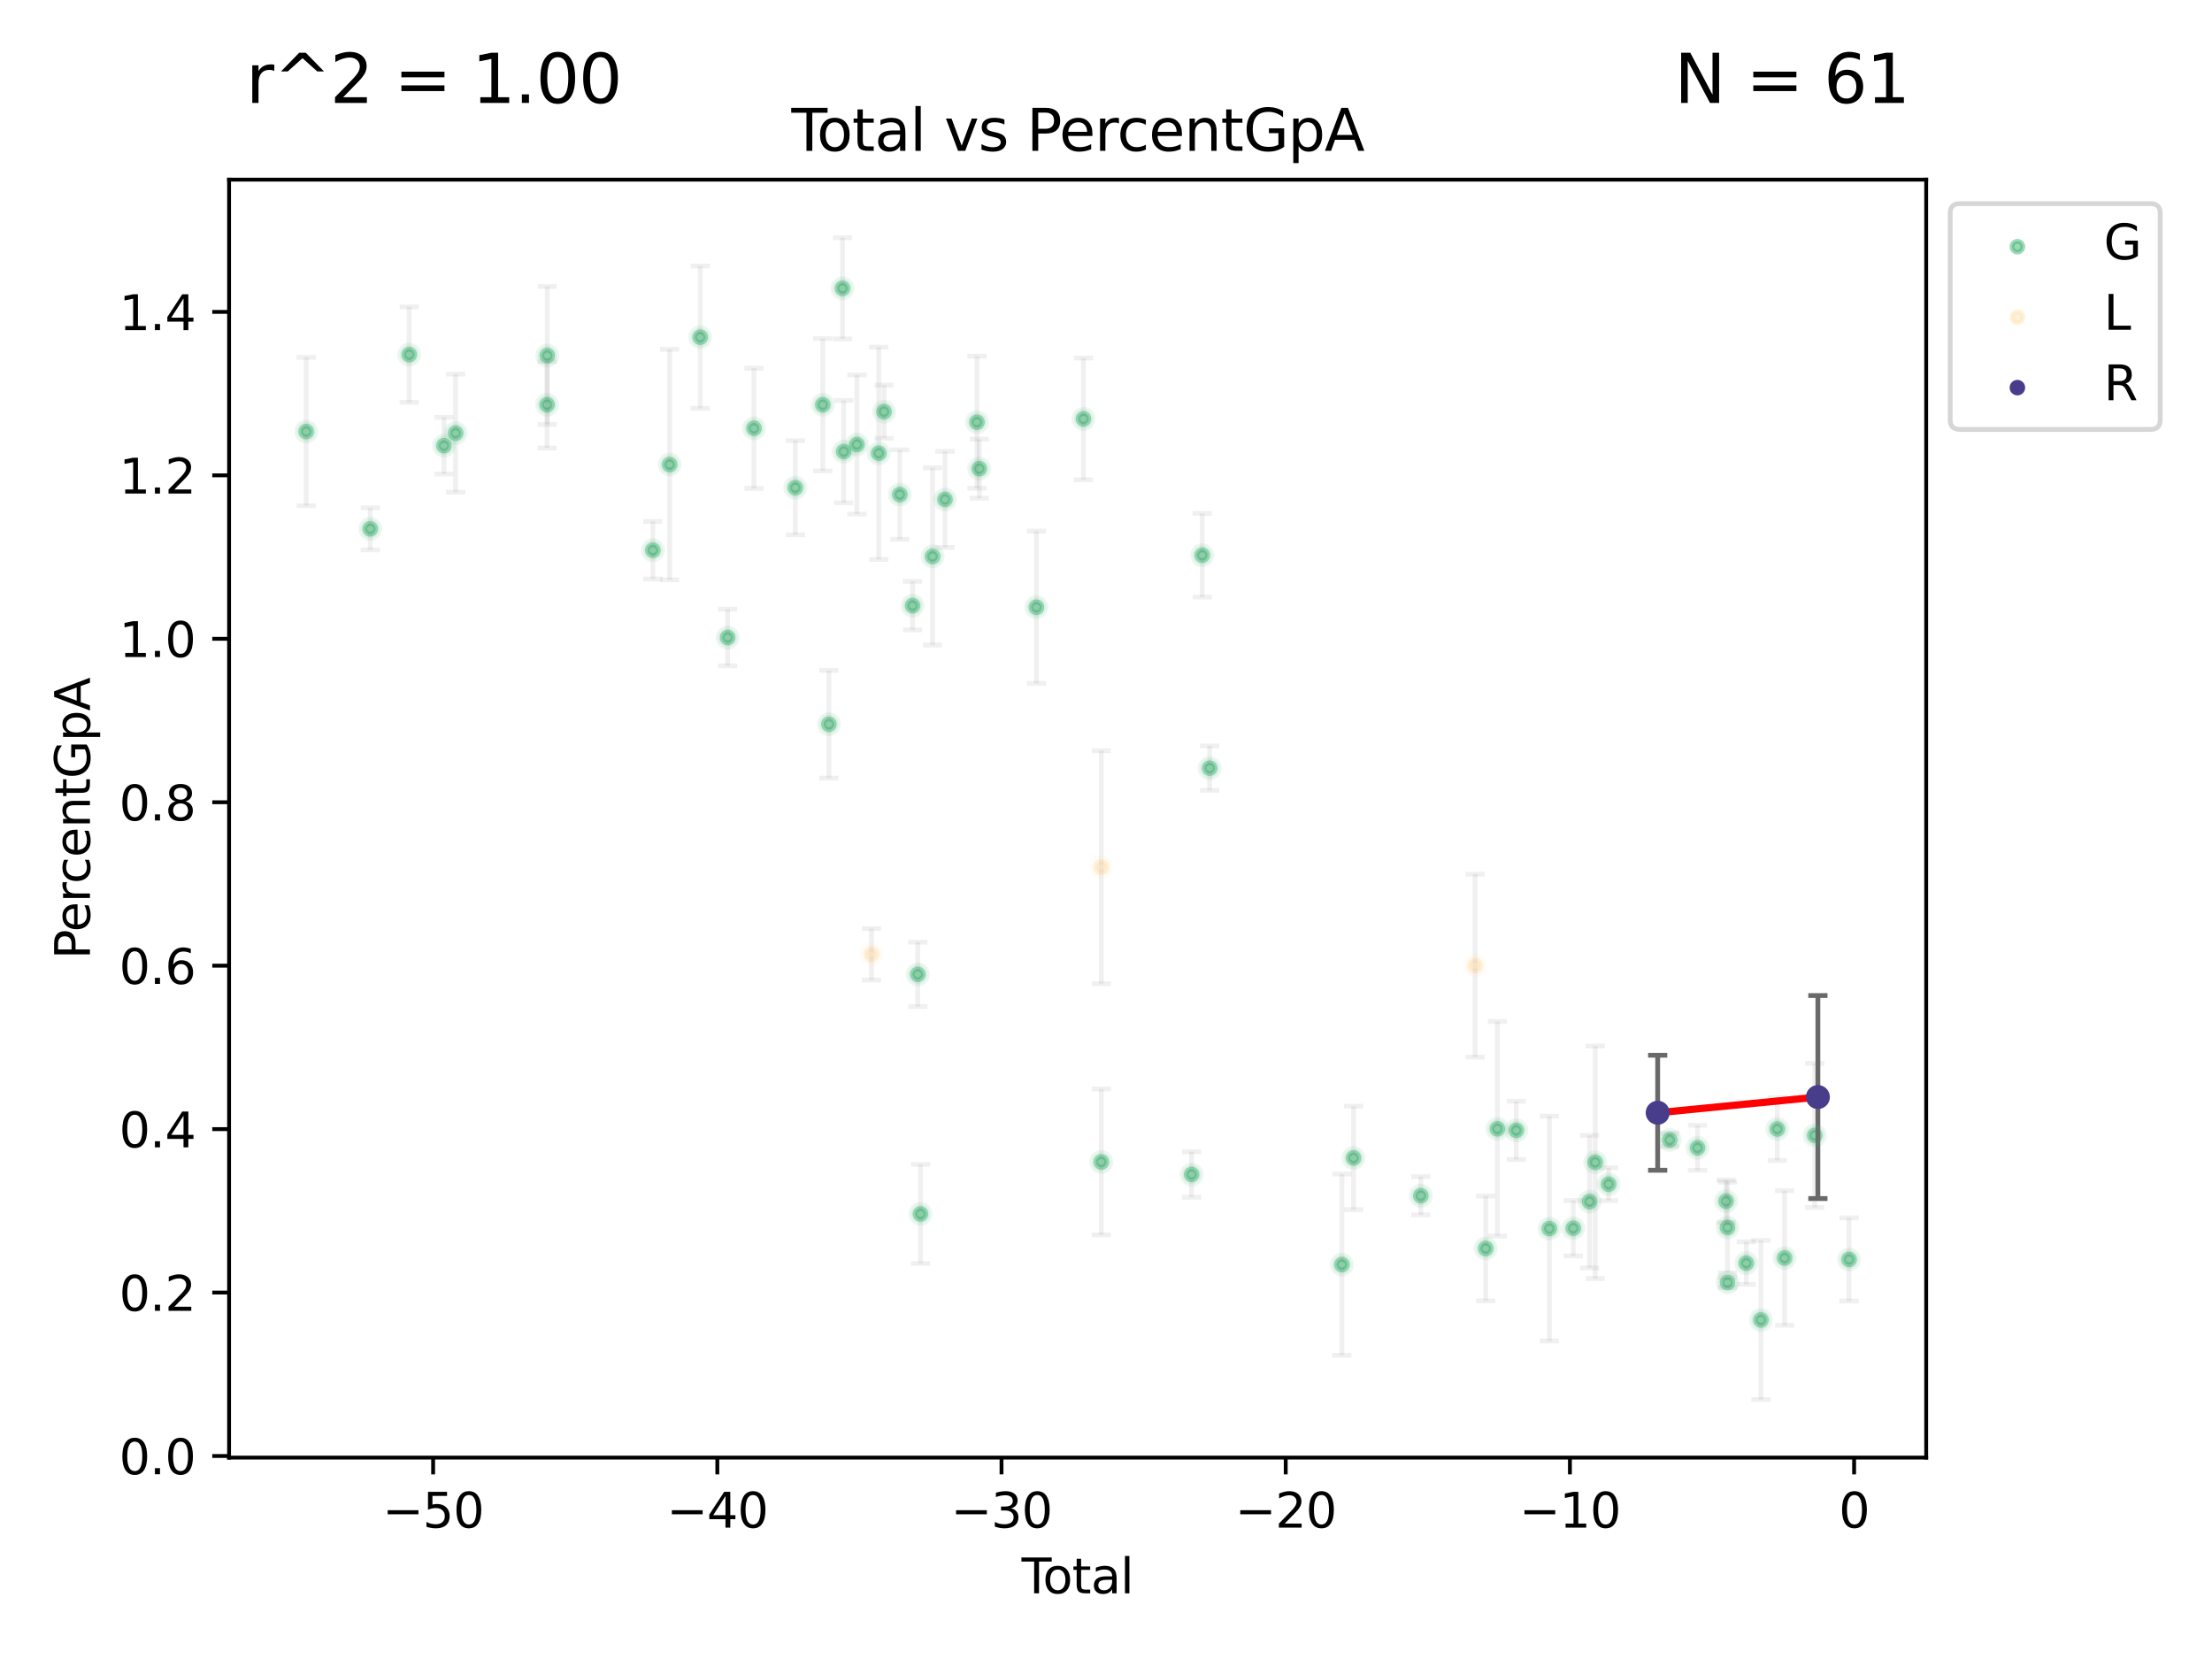 <?xml version="1.0" encoding="utf-8" standalone="no"?>
<!DOCTYPE svg PUBLIC "-//W3C//DTD SVG 1.1//EN"
  "http://www.w3.org/Graphics/SVG/1.1/DTD/svg11.dtd">
<svg xmlns:xlink="http://www.w3.org/1999/xlink" width="460.8pt" height="345.6pt" viewBox="0 0 460.8 345.6" xmlns="http://www.w3.org/2000/svg" version="1.1">
 <defs>
  <style type="text/css">*{stroke-linejoin: round; stroke-linecap: butt}</style>
 </defs>
 <g id="figure_1">
  <g id="patch_1">
   <path d="M 0 345.6 
L 460.8 345.6 
L 460.8 0 
L 0 0 
z
" style="fill: #ffffff"/>
  </g>
  <g id="axes_1">
   <g id="patch_2">
    <path d="M 47.72 303.64 
L 401.26 303.64 
L 401.26 37.422 
L 47.72 37.422 
z
" style="fill: #ffffff"/>
   </g>
   <g id="PathCollection_1">
    <defs>
     <path id="m1de93d1d63" d="M 0 1.118 
C 0.297 1.118 0.581 1 0.791 0.791 
C 1 0.581 1.118 0.297 1.118 0 
C 1.118 -0.297 1 -0.581 0.791 -0.791 
C 0.581 -1 0.297 -1.118 0 -1.118 
C -0.297 -1.118 -0.581 -1 -0.791 -0.791 
C -1 -0.581 -1.118 -0.297 -1.118 0 
C -1.118 0.297 -1 0.581 -0.791 0.791 
C -0.581 1 -0.297 1.118 0 1.118 
z
" style="stroke: #3cb371; stroke-opacity: 0.5"/>
    </defs>
    <g clip-path="url(#pba90d20341)">
     <use xlink:href="#m1de93d1d63" x="63.79" y="89.901" style="fill: #3cb371; fill-opacity: 0.5; stroke: #3cb371; stroke-opacity: 0.5"/>
     <use xlink:href="#m1de93d1d63" x="77.136" y="110.172" style="fill: #3cb371; fill-opacity: 0.5; stroke: #3cb371; stroke-opacity: 0.5"/>
     <use xlink:href="#m1de93d1d63" x="85.246" y="73.872" style="fill: #3cb371; fill-opacity: 0.5; stroke: #3cb371; stroke-opacity: 0.5"/>
     <use xlink:href="#m1de93d1d63" x="92.476" y="92.848" style="fill: #3cb371; fill-opacity: 0.5; stroke: #3cb371; stroke-opacity: 0.5"/>
     <use xlink:href="#m1de93d1d63" x="94.912" y="90.234" style="fill: #3cb371; fill-opacity: 0.5; stroke: #3cb371; stroke-opacity: 0.5"/>
     <use xlink:href="#m1de93d1d63" x="113.963" y="84.315" style="fill: #3cb371; fill-opacity: 0.5; stroke: #3cb371; stroke-opacity: 0.5"/>
     <use xlink:href="#m1de93d1d63" x="114.008" y="74.062" style="fill: #3cb371; fill-opacity: 0.5; stroke: #3cb371; stroke-opacity: 0.5"/>
     <use xlink:href="#m1de93d1d63" x="136.002" y="114.617" style="fill: #3cb371; fill-opacity: 0.5; stroke: #3cb371; stroke-opacity: 0.5"/>
     <use xlink:href="#m1de93d1d63" x="139.499" y="96.781" style="fill: #3cb371; fill-opacity: 0.5; stroke: #3cb371; stroke-opacity: 0.5"/>
     <use xlink:href="#m1de93d1d63" x="145.869" y="70.246" style="fill: #3cb371; fill-opacity: 0.5; stroke: #3cb371; stroke-opacity: 0.5"/>
     <use xlink:href="#m1de93d1d63" x="151.581" y="132.805" style="fill: #3cb371; fill-opacity: 0.5; stroke: #3cb371; stroke-opacity: 0.5"/>
     <use xlink:href="#m1de93d1d63" x="157.071" y="89.229" style="fill: #3cb371; fill-opacity: 0.5; stroke: #3cb371; stroke-opacity: 0.5"/>
     <use xlink:href="#m1de93d1d63" x="165.684" y="101.596" style="fill: #3cb371; fill-opacity: 0.5; stroke: #3cb371; stroke-opacity: 0.5"/>
     <use xlink:href="#m1de93d1d63" x="171.4" y="84.322" style="fill: #3cb371; fill-opacity: 0.5; stroke: #3cb371; stroke-opacity: 0.5"/>
     <use xlink:href="#m1de93d1d63" x="172.673" y="150.87" style="fill: #3cb371; fill-opacity: 0.5; stroke: #3cb371; stroke-opacity: 0.5"/>
     <use xlink:href="#m1de93d1d63" x="175.508" y="60.063" style="fill: #3cb371; fill-opacity: 0.5; stroke: #3cb371; stroke-opacity: 0.5"/>
     <use xlink:href="#m1de93d1d63" x="175.758" y="94.085" style="fill: #3cb371; fill-opacity: 0.5; stroke: #3cb371; stroke-opacity: 0.5"/>
     <use xlink:href="#m1de93d1d63" x="178.509" y="92.601" style="fill: #3cb371; fill-opacity: 0.5; stroke: #3cb371; stroke-opacity: 0.5"/>
     <use xlink:href="#m1de93d1d63" x="183.058" y="94.421" style="fill: #3cb371; fill-opacity: 0.5; stroke: #3cb371; stroke-opacity: 0.5"/>
     <use xlink:href="#m1de93d1d63" x="184.164" y="85.765" style="fill: #3cb371; fill-opacity: 0.5; stroke: #3cb371; stroke-opacity: 0.5"/>
     <use xlink:href="#m1de93d1d63" x="187.444" y="103.032" style="fill: #3cb371; fill-opacity: 0.5; stroke: #3cb371; stroke-opacity: 0.5"/>
     <use xlink:href="#m1de93d1d63" x="190.11" y="126.166" style="fill: #3cb371; fill-opacity: 0.5; stroke: #3cb371; stroke-opacity: 0.5"/>
     <use xlink:href="#m1de93d1d63" x="191.193" y="202.977" style="fill: #3cb371; fill-opacity: 0.5; stroke: #3cb371; stroke-opacity: 0.5"/>
     <use xlink:href="#m1de93d1d63" x="191.756" y="252.887" style="fill: #3cb371; fill-opacity: 0.5; stroke: #3cb371; stroke-opacity: 0.5"/>
     <use xlink:href="#m1de93d1d63" x="194.268" y="115.912" style="fill: #3cb371; fill-opacity: 0.5; stroke: #3cb371; stroke-opacity: 0.5"/>
     <use xlink:href="#m1de93d1d63" x="196.864" y="104.04" style="fill: #3cb371; fill-opacity: 0.5; stroke: #3cb371; stroke-opacity: 0.5"/>
     <use xlink:href="#m1de93d1d63" x="203.518" y="87.951" style="fill: #3cb371; fill-opacity: 0.5; stroke: #3cb371; stroke-opacity: 0.5"/>
     <use xlink:href="#m1de93d1d63" x="204" y="97.632" style="fill: #3cb371; fill-opacity: 0.5; stroke: #3cb371; stroke-opacity: 0.5"/>
     <use xlink:href="#m1de93d1d63" x="215.905" y="126.505" style="fill: #3cb371; fill-opacity: 0.5; stroke: #3cb371; stroke-opacity: 0.5"/>
     <use xlink:href="#m1de93d1d63" x="225.705" y="87.256" style="fill: #3cb371; fill-opacity: 0.5; stroke: #3cb371; stroke-opacity: 0.5"/>
     <use xlink:href="#m1de93d1d63" x="229.418" y="242.06" style="fill: #3cb371; fill-opacity: 0.5; stroke: #3cb371; stroke-opacity: 0.5"/>
     <use xlink:href="#m1de93d1d63" x="248.236" y="244.668" style="fill: #3cb371; fill-opacity: 0.5; stroke: #3cb371; stroke-opacity: 0.5"/>
     <use xlink:href="#m1de93d1d63" x="250.444" y="115.666" style="fill: #3cb371; fill-opacity: 0.5; stroke: #3cb371; stroke-opacity: 0.5"/>
     <use xlink:href="#m1de93d1d63" x="251.998" y="160.017" style="fill: #3cb371; fill-opacity: 0.5; stroke: #3cb371; stroke-opacity: 0.5"/>
     <use xlink:href="#m1de93d1d63" x="279.531" y="263.443" style="fill: #3cb371; fill-opacity: 0.5; stroke: #3cb371; stroke-opacity: 0.5"/>
     <use xlink:href="#m1de93d1d63" x="281.973" y="241.218" style="fill: #3cb371; fill-opacity: 0.5; stroke: #3cb371; stroke-opacity: 0.5"/>
     <use xlink:href="#m1de93d1d63" x="295.982" y="249.098" style="fill: #3cb371; fill-opacity: 0.5; stroke: #3cb371; stroke-opacity: 0.5"/>
     <use xlink:href="#m1de93d1d63" x="309.495" y="260.082" style="fill: #3cb371; fill-opacity: 0.5; stroke: #3cb371; stroke-opacity: 0.5"/>
     <use xlink:href="#m1de93d1d63" x="311.935" y="235.152" style="fill: #3cb371; fill-opacity: 0.5; stroke: #3cb371; stroke-opacity: 0.5"/>
     <use xlink:href="#m1de93d1d63" x="315.867" y="235.473" style="fill: #3cb371; fill-opacity: 0.5; stroke: #3cb371; stroke-opacity: 0.5"/>
     <use xlink:href="#m1de93d1d63" x="322.765" y="255.936" style="fill: #3cb371; fill-opacity: 0.5; stroke: #3cb371; stroke-opacity: 0.5"/>
     <use xlink:href="#m1de93d1d63" x="327.747" y="255.864" style="fill: #3cb371; fill-opacity: 0.5; stroke: #3cb371; stroke-opacity: 0.5"/>
     <use xlink:href="#m1de93d1d63" x="331.136" y="250.314" style="fill: #3cb371; fill-opacity: 0.5; stroke: #3cb371; stroke-opacity: 0.5"/>
     <use xlink:href="#m1de93d1d63" x="332.312" y="242.129" style="fill: #3cb371; fill-opacity: 0.5; stroke: #3cb371; stroke-opacity: 0.5"/>
     <use xlink:href="#m1de93d1d63" x="335.109" y="246.686" style="fill: #3cb371; fill-opacity: 0.5; stroke: #3cb371; stroke-opacity: 0.5"/>
     <use xlink:href="#m1de93d1d63" x="347.83" y="237.468" style="fill: #3cb371; fill-opacity: 0.5; stroke: #3cb371; stroke-opacity: 0.5"/>
     <use xlink:href="#m1de93d1d63" x="353.625" y="239.114" style="fill: #3cb371; fill-opacity: 0.5; stroke: #3cb371; stroke-opacity: 0.5"/>
     <use xlink:href="#m1de93d1d63" x="359.575" y="250.239" style="fill: #3cb371; fill-opacity: 0.5; stroke: #3cb371; stroke-opacity: 0.5"/>
     <use xlink:href="#m1de93d1d63" x="359.865" y="255.714" style="fill: #3cb371; fill-opacity: 0.5; stroke: #3cb371; stroke-opacity: 0.5"/>
     <use xlink:href="#m1de93d1d63" x="359.872" y="267.173" style="fill: #3cb371; fill-opacity: 0.5; stroke: #3cb371; stroke-opacity: 0.5"/>
     <use xlink:href="#m1de93d1d63" x="363.78" y="263.131" style="fill: #3cb371; fill-opacity: 0.5; stroke: #3cb371; stroke-opacity: 0.5"/>
     <use xlink:href="#m1de93d1d63" x="366.825" y="274.97" style="fill: #3cb371; fill-opacity: 0.5; stroke: #3cb371; stroke-opacity: 0.5"/>
     <use xlink:href="#m1de93d1d63" x="370.243" y="235.195" style="fill: #3cb371; fill-opacity: 0.5; stroke: #3cb371; stroke-opacity: 0.5"/>
     <use xlink:href="#m1de93d1d63" x="371.766" y="262.061" style="fill: #3cb371; fill-opacity: 0.5; stroke: #3cb371; stroke-opacity: 0.5"/>
     <use xlink:href="#m1de93d1d63" x="378.043" y="236.529" style="fill: #3cb371; fill-opacity: 0.5; stroke: #3cb371; stroke-opacity: 0.5"/>
     <use xlink:href="#m1de93d1d63" x="385.19" y="262.367" style="fill: #3cb371; fill-opacity: 0.5; stroke: #3cb371; stroke-opacity: 0.5"/>
    </g>
   </g>
   <g id="PathCollection_2">
    <defs>
     <path id="ma09e28558d" d="M 0 1.118 
C 0.297 1.118 0.581 1 0.791 0.791 
C 1 0.581 1.118 0.297 1.118 0 
C 1.118 -0.297 1 -0.581 0.791 -0.791 
C 0.581 -1 0.297 -1.118 0 -1.118 
C -0.297 -1.118 -0.581 -1 -0.791 -0.791 
C -1 -0.581 -1.118 -0.297 -1.118 0 
C -1.118 0.297 -1 0.581 -0.791 0.791 
C -0.581 1 -0.297 1.118 0 1.118 
z
" style="stroke: #ffe4b5; stroke-opacity: 0.5"/>
    </defs>
    <g clip-path="url(#pba90d20341)">
     <use xlink:href="#ma09e28558d" x="181.543" y="198.801" style="fill: #ffe4b5; fill-opacity: 0.5; stroke: #ffe4b5; stroke-opacity: 0.5"/>
     <use xlink:href="#ma09e28558d" x="229.42" y="180.654" style="fill: #ffe4b5; fill-opacity: 0.5; stroke: #ffe4b5; stroke-opacity: 0.5"/>
     <use xlink:href="#ma09e28558d" x="307.294" y="201.169" style="fill: #ffe4b5; fill-opacity: 0.5; stroke: #ffe4b5; stroke-opacity: 0.5"/>
    </g>
   </g>
   <g id="PathCollection_3">
    <defs>
     <path id="m46405abe62" d="M 0 1.118 
C 0.297 1.118 0.581 1 0.791 0.791 
C 1 0.581 1.118 0.297 1.118 0 
C 1.118 -0.297 1 -0.581 0.791 -0.791 
C 0.581 -1 0.297 -1.118 0 -1.118 
C -0.297 -1.118 -0.581 -1 -0.791 -0.791 
C -1 -0.581 -1.118 -0.297 -1.118 0 
C -1.118 0.297 -1 0.581 -0.791 0.791 
C -0.581 1 -0.297 1.118 0 1.118 
z
" style="stroke: #483d8b"/>
    </defs>
    <g clip-path="url(#pba90d20341)">
     <use xlink:href="#m46405abe62" x="345.323" y="231.805" style="fill: #483d8b; stroke: #483d8b"/>
     <use xlink:href="#m46405abe62" x="378.699" y="228.536" style="fill: #483d8b; stroke: #483d8b"/>
    </g>
   </g>
   <g id="matplotlib.axis_1">
    <g id="xtick_1">
     <g id="line2d_1">
      <defs>
       <path id="mf75e0af425" d="M 0 0 
L 0 3.5 
" style="stroke: #000000; stroke-width: 0.8"/>
      </defs>
      <g>
       <use xlink:href="#mf75e0af425" x="90.228" y="303.64" style="stroke: #000000; stroke-width: 0.8"/>
      </g>
     </g>
     <g id="text_1">
      <!-- −50 -->
      <g transform="translate(79.676 318.238)scale(0.1 -0.1)">
       <defs>
        <path id="DejaVuSans-2212" d="M 678 2272 
L 4684 2272 
L 4684 1741 
L 678 1741 
L 678 2272 
z
" transform="scale(0.016)"/>
        <path id="DejaVuSans-35" d="M 691 4666 
L 3169 4666 
L 3169 4134 
L 1269 4134 
L 1269 2991 
Q 1406 3038 1543 3061 
Q 1681 3084 1819 3084 
Q 2600 3084 3056 2656 
Q 3513 2228 3513 1497 
Q 3513 744 3044 326 
Q 2575 -91 1722 -91 
Q 1428 -91 1123 -41 
Q 819 9 494 109 
L 494 744 
Q 775 591 1075 516 
Q 1375 441 1709 441 
Q 2250 441 2565 725 
Q 2881 1009 2881 1497 
Q 2881 1984 2565 2268 
Q 2250 2553 1709 2553 
Q 1456 2553 1204 2497 
Q 953 2441 691 2322 
L 691 4666 
z
" transform="scale(0.016)"/>
        <path id="DejaVuSans-30" d="M 2034 4250 
Q 1547 4250 1301 3770 
Q 1056 3291 1056 2328 
Q 1056 1369 1301 889 
Q 1547 409 2034 409 
Q 2525 409 2770 889 
Q 3016 1369 3016 2328 
Q 3016 3291 2770 3770 
Q 2525 4250 2034 4250 
z
M 2034 4750 
Q 2819 4750 3233 4129 
Q 3647 3509 3647 2328 
Q 3647 1150 3233 529 
Q 2819 -91 2034 -91 
Q 1250 -91 836 529 
Q 422 1150 422 2328 
Q 422 3509 836 4129 
Q 1250 4750 2034 4750 
z
" transform="scale(0.016)"/>
       </defs>
       <use xlink:href="#DejaVuSans-2212"/>
       <use xlink:href="#DejaVuSans-35" x="83.789"/>
       <use xlink:href="#DejaVuSans-30" x="147.412"/>
      </g>
     </g>
    </g>
    <g id="xtick_2">
     <g id="line2d_2">
      <g>
       <use xlink:href="#mf75e0af425" x="149.432" y="303.64" style="stroke: #000000; stroke-width: 0.8"/>
      </g>
     </g>
     <g id="text_2">
      <!-- −40 -->
      <g transform="translate(138.88 318.238)scale(0.1 -0.1)">
       <defs>
        <path id="DejaVuSans-34" d="M 2419 4116 
L 825 1625 
L 2419 1625 
L 2419 4116 
z
M 2253 4666 
L 3047 4666 
L 3047 1625 
L 3713 1625 
L 3713 1100 
L 3047 1100 
L 3047 0 
L 2419 0 
L 2419 1100 
L 313 1100 
L 313 1709 
L 2253 4666 
z
" transform="scale(0.016)"/>
       </defs>
       <use xlink:href="#DejaVuSans-2212"/>
       <use xlink:href="#DejaVuSans-34" x="83.789"/>
       <use xlink:href="#DejaVuSans-30" x="147.412"/>
      </g>
     </g>
    </g>
    <g id="xtick_3">
     <g id="line2d_3">
      <g>
       <use xlink:href="#mf75e0af425" x="208.635" y="303.64" style="stroke: #000000; stroke-width: 0.8"/>
      </g>
     </g>
     <g id="text_3">
      <!-- −30 -->
      <g transform="translate(198.083 318.238)scale(0.1 -0.1)">
       <defs>
        <path id="DejaVuSans-33" d="M 2597 2516 
Q 3050 2419 3304 2112 
Q 3559 1806 3559 1356 
Q 3559 666 3084 287 
Q 2609 -91 1734 -91 
Q 1441 -91 1130 -33 
Q 819 25 488 141 
L 488 750 
Q 750 597 1062 519 
Q 1375 441 1716 441 
Q 2309 441 2620 675 
Q 2931 909 2931 1356 
Q 2931 1769 2642 2001 
Q 2353 2234 1838 2234 
L 1294 2234 
L 1294 2753 
L 1863 2753 
Q 2328 2753 2575 2939 
Q 2822 3125 2822 3475 
Q 2822 3834 2567 4026 
Q 2313 4219 1838 4219 
Q 1578 4219 1281 4162 
Q 984 4106 628 3988 
L 628 4550 
Q 988 4650 1302 4700 
Q 1616 4750 1894 4750 
Q 2613 4750 3031 4423 
Q 3450 4097 3450 3541 
Q 3450 3153 3228 2886 
Q 3006 2619 2597 2516 
z
" transform="scale(0.016)"/>
       </defs>
       <use xlink:href="#DejaVuSans-2212"/>
       <use xlink:href="#DejaVuSans-33" x="83.789"/>
       <use xlink:href="#DejaVuSans-30" x="147.412"/>
      </g>
     </g>
    </g>
    <g id="xtick_4">
     <g id="line2d_4">
      <g>
       <use xlink:href="#mf75e0af425" x="267.839" y="303.64" style="stroke: #000000; stroke-width: 0.8"/>
      </g>
     </g>
     <g id="text_4">
      <!-- −20 -->
      <g transform="translate(257.286 318.238)scale(0.1 -0.1)">
       <defs>
        <path id="DejaVuSans-32" d="M 1228 531 
L 3431 531 
L 3431 0 
L 469 0 
L 469 531 
Q 828 903 1448 1529 
Q 2069 2156 2228 2338 
Q 2531 2678 2651 2914 
Q 2772 3150 2772 3378 
Q 2772 3750 2511 3984 
Q 2250 4219 1831 4219 
Q 1534 4219 1204 4116 
Q 875 4013 500 3803 
L 500 4441 
Q 881 4594 1212 4672 
Q 1544 4750 1819 4750 
Q 2544 4750 2975 4387 
Q 3406 4025 3406 3419 
Q 3406 3131 3298 2873 
Q 3191 2616 2906 2266 
Q 2828 2175 2409 1742 
Q 1991 1309 1228 531 
z
" transform="scale(0.016)"/>
       </defs>
       <use xlink:href="#DejaVuSans-2212"/>
       <use xlink:href="#DejaVuSans-32" x="83.789"/>
       <use xlink:href="#DejaVuSans-30" x="147.412"/>
      </g>
     </g>
    </g>
    <g id="xtick_5">
     <g id="line2d_5">
      <g>
       <use xlink:href="#mf75e0af425" x="327.042" y="303.64" style="stroke: #000000; stroke-width: 0.8"/>
      </g>
     </g>
     <g id="text_5">
      <!-- −10 -->
      <g transform="translate(316.49 318.238)scale(0.1 -0.1)">
       <defs>
        <path id="DejaVuSans-31" d="M 794 531 
L 1825 531 
L 1825 4091 
L 703 3866 
L 703 4441 
L 1819 4666 
L 2450 4666 
L 2450 531 
L 3481 531 
L 3481 0 
L 794 0 
L 794 531 
z
" transform="scale(0.016)"/>
       </defs>
       <use xlink:href="#DejaVuSans-2212"/>
       <use xlink:href="#DejaVuSans-31" x="83.789"/>
       <use xlink:href="#DejaVuSans-30" x="147.412"/>
      </g>
     </g>
    </g>
    <g id="xtick_6">
     <g id="line2d_6">
      <g>
       <use xlink:href="#mf75e0af425" x="386.245" y="303.64" style="stroke: #000000; stroke-width: 0.8"/>
      </g>
     </g>
     <g id="text_6">
      <!-- 0 -->
      <g transform="translate(383.064 318.238)scale(0.1 -0.1)">
       <use xlink:href="#DejaVuSans-30"/>
      </g>
     </g>
    </g>
    <g id="text_7">
     <!-- Total -->
     <g transform="translate(212.813 331.917)scale(0.1 -0.1)">
      <defs>
       <path id="DejaVuSans-54" d="M -19 4666 
L 3928 4666 
L 3928 4134 
L 2272 4134 
L 2272 0 
L 1638 0 
L 1638 4134 
L -19 4134 
L -19 4666 
z
" transform="scale(0.016)"/>
       <path id="DejaVuSans-6f" d="M 1959 3097 
Q 1497 3097 1228 2736 
Q 959 2375 959 1747 
Q 959 1119 1226 758 
Q 1494 397 1959 397 
Q 2419 397 2687 759 
Q 2956 1122 2956 1747 
Q 2956 2369 2687 2733 
Q 2419 3097 1959 3097 
z
M 1959 3584 
Q 2709 3584 3137 3096 
Q 3566 2609 3566 1747 
Q 3566 888 3137 398 
Q 2709 -91 1959 -91 
Q 1206 -91 779 398 
Q 353 888 353 1747 
Q 353 2609 779 3096 
Q 1206 3584 1959 3584 
z
" transform="scale(0.016)"/>
       <path id="DejaVuSans-74" d="M 1172 4494 
L 1172 3500 
L 2356 3500 
L 2356 3053 
L 1172 3053 
L 1172 1153 
Q 1172 725 1289 603 
Q 1406 481 1766 481 
L 2356 481 
L 2356 0 
L 1766 0 
Q 1100 0 847 248 
Q 594 497 594 1153 
L 594 3053 
L 172 3053 
L 172 3500 
L 594 3500 
L 594 4494 
L 1172 4494 
z
" transform="scale(0.016)"/>
       <path id="DejaVuSans-61" d="M 2194 1759 
Q 1497 1759 1228 1600 
Q 959 1441 959 1056 
Q 959 750 1161 570 
Q 1363 391 1709 391 
Q 2188 391 2477 730 
Q 2766 1069 2766 1631 
L 2766 1759 
L 2194 1759 
z
M 3341 1997 
L 3341 0 
L 2766 0 
L 2766 531 
Q 2569 213 2275 61 
Q 1981 -91 1556 -91 
Q 1019 -91 701 211 
Q 384 513 384 1019 
Q 384 1609 779 1909 
Q 1175 2209 1959 2209 
L 2766 2209 
L 2766 2266 
Q 2766 2663 2505 2880 
Q 2244 3097 1772 3097 
Q 1472 3097 1187 3025 
Q 903 2953 641 2809 
L 641 3341 
Q 956 3463 1253 3523 
Q 1550 3584 1831 3584 
Q 2591 3584 2966 3190 
Q 3341 2797 3341 1997 
z
" transform="scale(0.016)"/>
       <path id="DejaVuSans-6c" d="M 603 4863 
L 1178 4863 
L 1178 0 
L 603 0 
L 603 4863 
z
" transform="scale(0.016)"/>
      </defs>
      <use xlink:href="#DejaVuSans-54"/>
      <use xlink:href="#DejaVuSans-6f" x="44.084"/>
      <use xlink:href="#DejaVuSans-74" x="105.266"/>
      <use xlink:href="#DejaVuSans-61" x="144.475"/>
      <use xlink:href="#DejaVuSans-6c" x="205.754"/>
     </g>
    </g>
   </g>
   <g id="matplotlib.axis_2">
    <g id="ytick_1">
     <g id="line2d_7">
      <defs>
       <path id="m63f9502b1d" d="M 0 0 
L -3.5 0 
" style="stroke: #000000; stroke-width: 0.8"/>
      </defs>
      <g>
       <use xlink:href="#m63f9502b1d" x="47.72" y="303.314" style="stroke: #000000; stroke-width: 0.8"/>
      </g>
     </g>
     <g id="text_8">
      <!-- 0.0 -->
      <g transform="translate(24.817 307.113)scale(0.1 -0.1)">
       <defs>
        <path id="DejaVuSans-2e" d="M 684 794 
L 1344 794 
L 1344 0 
L 684 0 
L 684 794 
z
" transform="scale(0.016)"/>
       </defs>
       <use xlink:href="#DejaVuSans-30"/>
       <use xlink:href="#DejaVuSans-2e" x="63.623"/>
       <use xlink:href="#DejaVuSans-30" x="95.41"/>
      </g>
     </g>
    </g>
    <g id="ytick_2">
     <g id="line2d_8">
      <g>
       <use xlink:href="#m63f9502b1d" x="47.72" y="269.265" style="stroke: #000000; stroke-width: 0.8"/>
      </g>
     </g>
     <g id="text_9">
      <!-- 0.2 -->
      <g transform="translate(24.817 273.064)scale(0.1 -0.1)">
       <use xlink:href="#DejaVuSans-30"/>
       <use xlink:href="#DejaVuSans-2e" x="63.623"/>
       <use xlink:href="#DejaVuSans-32" x="95.41"/>
      </g>
     </g>
    </g>
    <g id="ytick_3">
     <g id="line2d_9">
      <g>
       <use xlink:href="#m63f9502b1d" x="47.72" y="235.216" style="stroke: #000000; stroke-width: 0.8"/>
      </g>
     </g>
     <g id="text_10">
      <!-- 0.4 -->
      <g transform="translate(24.817 239.015)scale(0.1 -0.1)">
       <use xlink:href="#DejaVuSans-30"/>
       <use xlink:href="#DejaVuSans-2e" x="63.623"/>
       <use xlink:href="#DejaVuSans-34" x="95.41"/>
      </g>
     </g>
    </g>
    <g id="ytick_4">
     <g id="line2d_10">
      <g>
       <use xlink:href="#m63f9502b1d" x="47.72" y="201.167" style="stroke: #000000; stroke-width: 0.8"/>
      </g>
     </g>
     <g id="text_11">
      <!-- 0.6 -->
      <g transform="translate(24.817 204.966)scale(0.1 -0.1)">
       <defs>
        <path id="DejaVuSans-36" d="M 2113 2584 
Q 1688 2584 1439 2293 
Q 1191 2003 1191 1497 
Q 1191 994 1439 701 
Q 1688 409 2113 409 
Q 2538 409 2786 701 
Q 3034 994 3034 1497 
Q 3034 2003 2786 2293 
Q 2538 2584 2113 2584 
z
M 3366 4563 
L 3366 3988 
Q 3128 4100 2886 4159 
Q 2644 4219 2406 4219 
Q 1781 4219 1451 3797 
Q 1122 3375 1075 2522 
Q 1259 2794 1537 2939 
Q 1816 3084 2150 3084 
Q 2853 3084 3261 2657 
Q 3669 2231 3669 1497 
Q 3669 778 3244 343 
Q 2819 -91 2113 -91 
Q 1303 -91 875 529 
Q 447 1150 447 2328 
Q 447 3434 972 4092 
Q 1497 4750 2381 4750 
Q 2619 4750 2861 4703 
Q 3103 4656 3366 4563 
z
" transform="scale(0.016)"/>
       </defs>
       <use xlink:href="#DejaVuSans-30"/>
       <use xlink:href="#DejaVuSans-2e" x="63.623"/>
       <use xlink:href="#DejaVuSans-36" x="95.41"/>
      </g>
     </g>
    </g>
    <g id="ytick_5">
     <g id="line2d_11">
      <g>
       <use xlink:href="#m63f9502b1d" x="47.72" y="167.118" style="stroke: #000000; stroke-width: 0.8"/>
      </g>
     </g>
     <g id="text_12">
      <!-- 0.8 -->
      <g transform="translate(24.817 170.917)scale(0.1 -0.1)">
       <defs>
        <path id="DejaVuSans-38" d="M 2034 2216 
Q 1584 2216 1326 1975 
Q 1069 1734 1069 1313 
Q 1069 891 1326 650 
Q 1584 409 2034 409 
Q 2484 409 2743 651 
Q 3003 894 3003 1313 
Q 3003 1734 2745 1975 
Q 2488 2216 2034 2216 
z
M 1403 2484 
Q 997 2584 770 2862 
Q 544 3141 544 3541 
Q 544 4100 942 4425 
Q 1341 4750 2034 4750 
Q 2731 4750 3128 4425 
Q 3525 4100 3525 3541 
Q 3525 3141 3298 2862 
Q 3072 2584 2669 2484 
Q 3125 2378 3379 2068 
Q 3634 1759 3634 1313 
Q 3634 634 3220 271 
Q 2806 -91 2034 -91 
Q 1263 -91 848 271 
Q 434 634 434 1313 
Q 434 1759 690 2068 
Q 947 2378 1403 2484 
z
M 1172 3481 
Q 1172 3119 1398 2916 
Q 1625 2713 2034 2713 
Q 2441 2713 2670 2916 
Q 2900 3119 2900 3481 
Q 2900 3844 2670 4047 
Q 2441 4250 2034 4250 
Q 1625 4250 1398 4047 
Q 1172 3844 1172 3481 
z
" transform="scale(0.016)"/>
       </defs>
       <use xlink:href="#DejaVuSans-30"/>
       <use xlink:href="#DejaVuSans-2e" x="63.623"/>
       <use xlink:href="#DejaVuSans-38" x="95.41"/>
      </g>
     </g>
    </g>
    <g id="ytick_6">
     <g id="line2d_12">
      <g>
       <use xlink:href="#m63f9502b1d" x="47.72" y="133.069" style="stroke: #000000; stroke-width: 0.8"/>
      </g>
     </g>
     <g id="text_13">
      <!-- 1.0 -->
      <g transform="translate(24.817 136.868)scale(0.1 -0.1)">
       <use xlink:href="#DejaVuSans-31"/>
       <use xlink:href="#DejaVuSans-2e" x="63.623"/>
       <use xlink:href="#DejaVuSans-30" x="95.41"/>
      </g>
     </g>
    </g>
    <g id="ytick_7">
     <g id="line2d_13">
      <g>
       <use xlink:href="#m63f9502b1d" x="47.72" y="99.02" style="stroke: #000000; stroke-width: 0.8"/>
      </g>
     </g>
     <g id="text_14">
      <!-- 1.2 -->
      <g transform="translate(24.817 102.819)scale(0.1 -0.1)">
       <use xlink:href="#DejaVuSans-31"/>
       <use xlink:href="#DejaVuSans-2e" x="63.623"/>
       <use xlink:href="#DejaVuSans-32" x="95.41"/>
      </g>
     </g>
    </g>
    <g id="ytick_8">
     <g id="line2d_14">
      <g>
       <use xlink:href="#m63f9502b1d" x="47.72" y="64.971" style="stroke: #000000; stroke-width: 0.8"/>
      </g>
     </g>
     <g id="text_15">
      <!-- 1.4 -->
      <g transform="translate(24.817 68.77)scale(0.1 -0.1)">
       <use xlink:href="#DejaVuSans-31"/>
       <use xlink:href="#DejaVuSans-2e" x="63.623"/>
       <use xlink:href="#DejaVuSans-34" x="95.41"/>
      </g>
     </g>
    </g>
    <g id="text_16">
     <!-- PercentGpA -->
     <g transform="translate(18.737 199.807)rotate(-90)scale(0.1 -0.1)">
      <defs>
       <path id="DejaVuSans-50" d="M 1259 4147 
L 1259 2394 
L 2053 2394 
Q 2494 2394 2734 2622 
Q 2975 2850 2975 3272 
Q 2975 3691 2734 3919 
Q 2494 4147 2053 4147 
L 1259 4147 
z
M 628 4666 
L 2053 4666 
Q 2838 4666 3239 4311 
Q 3641 3956 3641 3272 
Q 3641 2581 3239 2228 
Q 2838 1875 2053 1875 
L 1259 1875 
L 1259 0 
L 628 0 
L 628 4666 
z
" transform="scale(0.016)"/>
       <path id="DejaVuSans-65" d="M 3597 1894 
L 3597 1613 
L 953 1613 
Q 991 1019 1311 708 
Q 1631 397 2203 397 
Q 2534 397 2845 478 
Q 3156 559 3463 722 
L 3463 178 
Q 3153 47 2828 -22 
Q 2503 -91 2169 -91 
Q 1331 -91 842 396 
Q 353 884 353 1716 
Q 353 2575 817 3079 
Q 1281 3584 2069 3584 
Q 2775 3584 3186 3129 
Q 3597 2675 3597 1894 
z
M 3022 2063 
Q 3016 2534 2758 2815 
Q 2500 3097 2075 3097 
Q 1594 3097 1305 2825 
Q 1016 2553 972 2059 
L 3022 2063 
z
" transform="scale(0.016)"/>
       <path id="DejaVuSans-72" d="M 2631 2963 
Q 2534 3019 2420 3045 
Q 2306 3072 2169 3072 
Q 1681 3072 1420 2755 
Q 1159 2438 1159 1844 
L 1159 0 
L 581 0 
L 581 3500 
L 1159 3500 
L 1159 2956 
Q 1341 3275 1631 3429 
Q 1922 3584 2338 3584 
Q 2397 3584 2469 3576 
Q 2541 3569 2628 3553 
L 2631 2963 
z
" transform="scale(0.016)"/>
       <path id="DejaVuSans-63" d="M 3122 3366 
L 3122 2828 
Q 2878 2963 2633 3030 
Q 2388 3097 2138 3097 
Q 1578 3097 1268 2742 
Q 959 2388 959 1747 
Q 959 1106 1268 751 
Q 1578 397 2138 397 
Q 2388 397 2633 464 
Q 2878 531 3122 666 
L 3122 134 
Q 2881 22 2623 -34 
Q 2366 -91 2075 -91 
Q 1284 -91 818 406 
Q 353 903 353 1747 
Q 353 2603 823 3093 
Q 1294 3584 2113 3584 
Q 2378 3584 2631 3529 
Q 2884 3475 3122 3366 
z
" transform="scale(0.016)"/>
       <path id="DejaVuSans-6e" d="M 3513 2113 
L 3513 0 
L 2938 0 
L 2938 2094 
Q 2938 2591 2744 2837 
Q 2550 3084 2163 3084 
Q 1697 3084 1428 2787 
Q 1159 2491 1159 1978 
L 1159 0 
L 581 0 
L 581 3500 
L 1159 3500 
L 1159 2956 
Q 1366 3272 1645 3428 
Q 1925 3584 2291 3584 
Q 2894 3584 3203 3211 
Q 3513 2838 3513 2113 
z
" transform="scale(0.016)"/>
       <path id="DejaVuSans-47" d="M 3809 666 
L 3809 1919 
L 2778 1919 
L 2778 2438 
L 4434 2438 
L 4434 434 
Q 4069 175 3628 42 
Q 3188 -91 2688 -91 
Q 1594 -91 976 548 
Q 359 1188 359 2328 
Q 359 3472 976 4111 
Q 1594 4750 2688 4750 
Q 3144 4750 3555 4637 
Q 3966 4525 4313 4306 
L 4313 3634 
Q 3963 3931 3569 4081 
Q 3175 4231 2741 4231 
Q 1884 4231 1454 3753 
Q 1025 3275 1025 2328 
Q 1025 1384 1454 906 
Q 1884 428 2741 428 
Q 3075 428 3337 486 
Q 3600 544 3809 666 
z
" transform="scale(0.016)"/>
       <path id="DejaVuSans-70" d="M 1159 525 
L 1159 -1331 
L 581 -1331 
L 581 3500 
L 1159 3500 
L 1159 2969 
Q 1341 3281 1617 3432 
Q 1894 3584 2278 3584 
Q 2916 3584 3314 3078 
Q 3713 2572 3713 1747 
Q 3713 922 3314 415 
Q 2916 -91 2278 -91 
Q 1894 -91 1617 61 
Q 1341 213 1159 525 
z
M 3116 1747 
Q 3116 2381 2855 2742 
Q 2594 3103 2138 3103 
Q 1681 3103 1420 2742 
Q 1159 2381 1159 1747 
Q 1159 1113 1420 752 
Q 1681 391 2138 391 
Q 2594 391 2855 752 
Q 3116 1113 3116 1747 
z
" transform="scale(0.016)"/>
       <path id="DejaVuSans-41" d="M 2188 4044 
L 1331 1722 
L 3047 1722 
L 2188 4044 
z
M 1831 4666 
L 2547 4666 
L 4325 0 
L 3669 0 
L 3244 1197 
L 1141 1197 
L 716 0 
L 50 0 
L 1831 4666 
z
" transform="scale(0.016)"/>
      </defs>
      <use xlink:href="#DejaVuSans-50"/>
      <use xlink:href="#DejaVuSans-65" x="56.678"/>
      <use xlink:href="#DejaVuSans-72" x="118.201"/>
      <use xlink:href="#DejaVuSans-63" x="157.064"/>
      <use xlink:href="#DejaVuSans-65" x="212.045"/>
      <use xlink:href="#DejaVuSans-6e" x="273.568"/>
      <use xlink:href="#DejaVuSans-74" x="336.947"/>
      <use xlink:href="#DejaVuSans-47" x="376.156"/>
      <use xlink:href="#DejaVuSans-70" x="453.646"/>
      <use xlink:href="#DejaVuSans-41" x="517.123"/>
     </g>
    </g>
   </g>
   <g id="LineCollection_1">
    <path d="M 63.79 105.352 
L 63.79 74.45 
" clip-path="url(#pba90d20341)" style="fill: none; stroke: #696969; stroke-opacity: 0.1"/>
    <path d="M 77.136 114.547 
L 77.136 105.796 
" clip-path="url(#pba90d20341)" style="fill: none; stroke: #696969; stroke-opacity: 0.1"/>
    <path d="M 85.246 83.819 
L 85.246 63.926 
" clip-path="url(#pba90d20341)" style="fill: none; stroke: #696969; stroke-opacity: 0.1"/>
    <path d="M 92.476 98.752 
L 92.476 86.943 
" clip-path="url(#pba90d20341)" style="fill: none; stroke: #696969; stroke-opacity: 0.1"/>
    <path d="M 94.912 102.535 
L 94.912 77.934 
" clip-path="url(#pba90d20341)" style="fill: none; stroke: #696969; stroke-opacity: 0.1"/>
    <path d="M 113.963 93.334 
L 113.963 75.297 
" clip-path="url(#pba90d20341)" style="fill: none; stroke: #696969; stroke-opacity: 0.1"/>
    <path d="M 114.008 88.432 
L 114.008 59.692 
" clip-path="url(#pba90d20341)" style="fill: none; stroke: #696969; stroke-opacity: 0.1"/>
    <path d="M 136.002 120.617 
L 136.002 108.617 
" clip-path="url(#pba90d20341)" style="fill: none; stroke: #696969; stroke-opacity: 0.1"/>
    <path d="M 139.499 120.794 
L 139.499 72.768 
" clip-path="url(#pba90d20341)" style="fill: none; stroke: #696969; stroke-opacity: 0.1"/>
    <path d="M 145.869 85.067 
L 145.869 55.425 
" clip-path="url(#pba90d20341)" style="fill: none; stroke: #696969; stroke-opacity: 0.1"/>
    <path d="M 151.581 138.715 
L 151.581 126.896 
" clip-path="url(#pba90d20341)" style="fill: none; stroke: #696969; stroke-opacity: 0.1"/>
    <path d="M 157.071 101.757 
L 157.071 76.701 
" clip-path="url(#pba90d20341)" style="fill: none; stroke: #696969; stroke-opacity: 0.1"/>
    <path d="M 165.684 111.405 
L 165.684 91.788 
" clip-path="url(#pba90d20341)" style="fill: none; stroke: #696969; stroke-opacity: 0.1"/>
    <path d="M 171.4 98.104 
L 171.4 70.54 
" clip-path="url(#pba90d20341)" style="fill: none; stroke: #696969; stroke-opacity: 0.1"/>
    <path d="M 172.673 162.089 
L 172.673 139.652 
" clip-path="url(#pba90d20341)" style="fill: none; stroke: #696969; stroke-opacity: 0.1"/>
    <path d="M 175.508 70.604 
L 175.508 49.523 
" clip-path="url(#pba90d20341)" style="fill: none; stroke: #696969; stroke-opacity: 0.1"/>
    <path d="M 175.758 104.736 
L 175.758 83.433 
" clip-path="url(#pba90d20341)" style="fill: none; stroke: #696969; stroke-opacity: 0.1"/>
    <path d="M 178.509 107.095 
L 178.509 78.106 
" clip-path="url(#pba90d20341)" style="fill: none; stroke: #696969; stroke-opacity: 0.1"/>
    <path d="M 183.058 116.53 
L 183.058 72.311 
" clip-path="url(#pba90d20341)" style="fill: none; stroke: #696969; stroke-opacity: 0.1"/>
    <path d="M 184.164 91.312 
L 184.164 80.219 
" clip-path="url(#pba90d20341)" style="fill: none; stroke: #696969; stroke-opacity: 0.1"/>
    <path d="M 187.444 112.352 
L 187.444 93.713 
" clip-path="url(#pba90d20341)" style="fill: none; stroke: #696969; stroke-opacity: 0.1"/>
    <path d="M 190.11 131.213 
L 190.11 121.12 
" clip-path="url(#pba90d20341)" style="fill: none; stroke: #696969; stroke-opacity: 0.1"/>
    <path d="M 191.193 209.68 
L 191.193 196.274 
" clip-path="url(#pba90d20341)" style="fill: none; stroke: #696969; stroke-opacity: 0.1"/>
    <path d="M 191.756 263.2 
L 191.756 242.573 
" clip-path="url(#pba90d20341)" style="fill: none; stroke: #696969; stroke-opacity: 0.1"/>
    <path d="M 194.268 134.37 
L 194.268 97.454 
" clip-path="url(#pba90d20341)" style="fill: none; stroke: #696969; stroke-opacity: 0.1"/>
    <path d="M 196.864 114.045 
L 196.864 94.035 
" clip-path="url(#pba90d20341)" style="fill: none; stroke: #696969; stroke-opacity: 0.1"/>
    <path d="M 203.518 101.711 
L 203.518 74.192 
" clip-path="url(#pba90d20341)" style="fill: none; stroke: #696969; stroke-opacity: 0.1"/>
    <path d="M 204 103.779 
L 204 91.486 
" clip-path="url(#pba90d20341)" style="fill: none; stroke: #696969; stroke-opacity: 0.1"/>
    <path d="M 215.905 142.361 
L 215.905 110.648 
" clip-path="url(#pba90d20341)" style="fill: none; stroke: #696969; stroke-opacity: 0.1"/>
    <path d="M 225.705 99.93 
L 225.705 74.581 
" clip-path="url(#pba90d20341)" style="fill: none; stroke: #696969; stroke-opacity: 0.1"/>
    <path d="M 229.418 257.259 
L 229.418 226.861 
" clip-path="url(#pba90d20341)" style="fill: none; stroke: #696969; stroke-opacity: 0.1"/>
    <path d="M 248.236 249.413 
L 248.236 239.924 
" clip-path="url(#pba90d20341)" style="fill: none; stroke: #696969; stroke-opacity: 0.1"/>
    <path d="M 250.444 124.386 
L 250.444 106.946 
" clip-path="url(#pba90d20341)" style="fill: none; stroke: #696969; stroke-opacity: 0.1"/>
    <path d="M 251.998 164.647 
L 251.998 155.387 
" clip-path="url(#pba90d20341)" style="fill: none; stroke: #696969; stroke-opacity: 0.1"/>
    <path d="M 279.531 282.323 
L 279.531 244.562 
" clip-path="url(#pba90d20341)" style="fill: none; stroke: #696969; stroke-opacity: 0.1"/>
    <path d="M 281.973 251.989 
L 281.973 230.447 
" clip-path="url(#pba90d20341)" style="fill: none; stroke: #696969; stroke-opacity: 0.1"/>
    <path d="M 295.982 253.078 
L 295.982 245.119 
" clip-path="url(#pba90d20341)" style="fill: none; stroke: #696969; stroke-opacity: 0.1"/>
    <path d="M 309.495 270.992 
L 309.495 249.173 
" clip-path="url(#pba90d20341)" style="fill: none; stroke: #696969; stroke-opacity: 0.1"/>
    <path d="M 311.935 257.505 
L 311.935 212.799 
" clip-path="url(#pba90d20341)" style="fill: none; stroke: #696969; stroke-opacity: 0.1"/>
    <path d="M 315.867 241.541 
L 315.867 229.405 
" clip-path="url(#pba90d20341)" style="fill: none; stroke: #696969; stroke-opacity: 0.1"/>
    <path d="M 322.765 279.352 
L 322.765 232.52 
" clip-path="url(#pba90d20341)" style="fill: none; stroke: #696969; stroke-opacity: 0.1"/>
    <path d="M 327.747 261.632 
L 327.747 250.096 
" clip-path="url(#pba90d20341)" style="fill: none; stroke: #696969; stroke-opacity: 0.1"/>
    <path d="M 331.136 264.121 
L 331.136 236.506 
" clip-path="url(#pba90d20341)" style="fill: none; stroke: #696969; stroke-opacity: 0.1"/>
    <path d="M 332.312 266.342 
L 332.312 217.915 
" clip-path="url(#pba90d20341)" style="fill: none; stroke: #696969; stroke-opacity: 0.1"/>
    <path d="M 335.109 250.116 
L 335.109 243.256 
" clip-path="url(#pba90d20341)" style="fill: none; stroke: #696969; stroke-opacity: 0.1"/>
    <path d="M 347.83 238.85 
L 347.83 236.086 
" clip-path="url(#pba90d20341)" style="fill: none; stroke: #696969; stroke-opacity: 0.1"/>
    <path d="M 353.625 243.802 
L 353.625 234.426 
" clip-path="url(#pba90d20341)" style="fill: none; stroke: #696969; stroke-opacity: 0.1"/>
    <path d="M 359.575 254.67 
L 359.575 245.807 
" clip-path="url(#pba90d20341)" style="fill: none; stroke: #696969; stroke-opacity: 0.1"/>
    <path d="M 359.865 265.176 
L 359.865 246.252 
" clip-path="url(#pba90d20341)" style="fill: none; stroke: #696969; stroke-opacity: 0.1"/>
    <path d="M 359.872 268.22 
L 359.872 266.126 
" clip-path="url(#pba90d20341)" style="fill: none; stroke: #696969; stroke-opacity: 0.1"/>
    <path d="M 363.78 267.562 
L 363.78 258.7 
" clip-path="url(#pba90d20341)" style="fill: none; stroke: #696969; stroke-opacity: 0.1"/>
    <path d="M 366.825 291.539 
L 366.825 258.4 
" clip-path="url(#pba90d20341)" style="fill: none; stroke: #696969; stroke-opacity: 0.1"/>
    <path d="M 370.243 241.754 
L 370.243 228.635 
" clip-path="url(#pba90d20341)" style="fill: none; stroke: #696969; stroke-opacity: 0.1"/>
    <path d="M 371.766 276.082 
L 371.766 248.04 
" clip-path="url(#pba90d20341)" style="fill: none; stroke: #696969; stroke-opacity: 0.1"/>
    <path d="M 378.043 251.541 
L 378.043 221.517 
" clip-path="url(#pba90d20341)" style="fill: none; stroke: #696969; stroke-opacity: 0.1"/>
    <path d="M 385.19 271.031 
L 385.19 253.704 
" clip-path="url(#pba90d20341)" style="fill: none; stroke: #696969; stroke-opacity: 0.1"/>
   </g>
   <g id="line2d_15">
    <defs>
     <path id="m987410ee54" d="M 2 0 
L -2 -0 
" style="stroke: #696969; stroke-opacity: 0.1"/>
    </defs>
    <g clip-path="url(#pba90d20341)">
     <use xlink:href="#m987410ee54" x="63.79" y="105.352" style="fill: #696969; fill-opacity: 0.1; stroke: #696969; stroke-opacity: 0.1"/>
     <use xlink:href="#m987410ee54" x="77.136" y="114.547" style="fill: #696969; fill-opacity: 0.1; stroke: #696969; stroke-opacity: 0.1"/>
     <use xlink:href="#m987410ee54" x="85.246" y="83.819" style="fill: #696969; fill-opacity: 0.1; stroke: #696969; stroke-opacity: 0.1"/>
     <use xlink:href="#m987410ee54" x="92.476" y="98.752" style="fill: #696969; fill-opacity: 0.1; stroke: #696969; stroke-opacity: 0.1"/>
     <use xlink:href="#m987410ee54" x="94.912" y="102.535" style="fill: #696969; fill-opacity: 0.1; stroke: #696969; stroke-opacity: 0.1"/>
     <use xlink:href="#m987410ee54" x="113.963" y="93.334" style="fill: #696969; fill-opacity: 0.1; stroke: #696969; stroke-opacity: 0.1"/>
     <use xlink:href="#m987410ee54" x="114.008" y="88.432" style="fill: #696969; fill-opacity: 0.1; stroke: #696969; stroke-opacity: 0.1"/>
     <use xlink:href="#m987410ee54" x="136.002" y="120.617" style="fill: #696969; fill-opacity: 0.1; stroke: #696969; stroke-opacity: 0.1"/>
     <use xlink:href="#m987410ee54" x="139.499" y="120.794" style="fill: #696969; fill-opacity: 0.1; stroke: #696969; stroke-opacity: 0.1"/>
     <use xlink:href="#m987410ee54" x="145.869" y="85.067" style="fill: #696969; fill-opacity: 0.1; stroke: #696969; stroke-opacity: 0.1"/>
     <use xlink:href="#m987410ee54" x="151.581" y="138.715" style="fill: #696969; fill-opacity: 0.1; stroke: #696969; stroke-opacity: 0.1"/>
     <use xlink:href="#m987410ee54" x="157.071" y="101.757" style="fill: #696969; fill-opacity: 0.1; stroke: #696969; stroke-opacity: 0.1"/>
     <use xlink:href="#m987410ee54" x="165.684" y="111.405" style="fill: #696969; fill-opacity: 0.1; stroke: #696969; stroke-opacity: 0.1"/>
     <use xlink:href="#m987410ee54" x="171.4" y="98.104" style="fill: #696969; fill-opacity: 0.1; stroke: #696969; stroke-opacity: 0.1"/>
     <use xlink:href="#m987410ee54" x="172.673" y="162.089" style="fill: #696969; fill-opacity: 0.1; stroke: #696969; stroke-opacity: 0.1"/>
     <use xlink:href="#m987410ee54" x="175.508" y="70.604" style="fill: #696969; fill-opacity: 0.1; stroke: #696969; stroke-opacity: 0.1"/>
     <use xlink:href="#m987410ee54" x="175.758" y="104.736" style="fill: #696969; fill-opacity: 0.1; stroke: #696969; stroke-opacity: 0.1"/>
     <use xlink:href="#m987410ee54" x="178.509" y="107.095" style="fill: #696969; fill-opacity: 0.1; stroke: #696969; stroke-opacity: 0.1"/>
     <use xlink:href="#m987410ee54" x="183.058" y="116.53" style="fill: #696969; fill-opacity: 0.1; stroke: #696969; stroke-opacity: 0.1"/>
     <use xlink:href="#m987410ee54" x="184.164" y="91.312" style="fill: #696969; fill-opacity: 0.1; stroke: #696969; stroke-opacity: 0.1"/>
     <use xlink:href="#m987410ee54" x="187.444" y="112.352" style="fill: #696969; fill-opacity: 0.1; stroke: #696969; stroke-opacity: 0.1"/>
     <use xlink:href="#m987410ee54" x="190.11" y="131.213" style="fill: #696969; fill-opacity: 0.1; stroke: #696969; stroke-opacity: 0.1"/>
     <use xlink:href="#m987410ee54" x="191.193" y="209.68" style="fill: #696969; fill-opacity: 0.1; stroke: #696969; stroke-opacity: 0.1"/>
     <use xlink:href="#m987410ee54" x="191.756" y="263.2" style="fill: #696969; fill-opacity: 0.1; stroke: #696969; stroke-opacity: 0.1"/>
     <use xlink:href="#m987410ee54" x="194.268" y="134.37" style="fill: #696969; fill-opacity: 0.1; stroke: #696969; stroke-opacity: 0.1"/>
     <use xlink:href="#m987410ee54" x="196.864" y="114.045" style="fill: #696969; fill-opacity: 0.1; stroke: #696969; stroke-opacity: 0.1"/>
     <use xlink:href="#m987410ee54" x="203.518" y="101.711" style="fill: #696969; fill-opacity: 0.1; stroke: #696969; stroke-opacity: 0.1"/>
     <use xlink:href="#m987410ee54" x="204" y="103.779" style="fill: #696969; fill-opacity: 0.1; stroke: #696969; stroke-opacity: 0.1"/>
     <use xlink:href="#m987410ee54" x="215.905" y="142.361" style="fill: #696969; fill-opacity: 0.1; stroke: #696969; stroke-opacity: 0.1"/>
     <use xlink:href="#m987410ee54" x="225.705" y="99.93" style="fill: #696969; fill-opacity: 0.1; stroke: #696969; stroke-opacity: 0.1"/>
     <use xlink:href="#m987410ee54" x="229.418" y="257.259" style="fill: #696969; fill-opacity: 0.1; stroke: #696969; stroke-opacity: 0.1"/>
     <use xlink:href="#m987410ee54" x="248.236" y="249.413" style="fill: #696969; fill-opacity: 0.1; stroke: #696969; stroke-opacity: 0.1"/>
     <use xlink:href="#m987410ee54" x="250.444" y="124.386" style="fill: #696969; fill-opacity: 0.1; stroke: #696969; stroke-opacity: 0.1"/>
     <use xlink:href="#m987410ee54" x="251.998" y="164.647" style="fill: #696969; fill-opacity: 0.1; stroke: #696969; stroke-opacity: 0.1"/>
     <use xlink:href="#m987410ee54" x="279.531" y="282.323" style="fill: #696969; fill-opacity: 0.1; stroke: #696969; stroke-opacity: 0.1"/>
     <use xlink:href="#m987410ee54" x="281.973" y="251.989" style="fill: #696969; fill-opacity: 0.1; stroke: #696969; stroke-opacity: 0.1"/>
     <use xlink:href="#m987410ee54" x="295.982" y="253.078" style="fill: #696969; fill-opacity: 0.1; stroke: #696969; stroke-opacity: 0.1"/>
     <use xlink:href="#m987410ee54" x="309.495" y="270.992" style="fill: #696969; fill-opacity: 0.1; stroke: #696969; stroke-opacity: 0.1"/>
     <use xlink:href="#m987410ee54" x="311.935" y="257.505" style="fill: #696969; fill-opacity: 0.1; stroke: #696969; stroke-opacity: 0.1"/>
     <use xlink:href="#m987410ee54" x="315.867" y="241.541" style="fill: #696969; fill-opacity: 0.1; stroke: #696969; stroke-opacity: 0.1"/>
     <use xlink:href="#m987410ee54" x="322.765" y="279.352" style="fill: #696969; fill-opacity: 0.1; stroke: #696969; stroke-opacity: 0.1"/>
     <use xlink:href="#m987410ee54" x="327.747" y="261.632" style="fill: #696969; fill-opacity: 0.1; stroke: #696969; stroke-opacity: 0.1"/>
     <use xlink:href="#m987410ee54" x="331.136" y="264.121" style="fill: #696969; fill-opacity: 0.1; stroke: #696969; stroke-opacity: 0.1"/>
     <use xlink:href="#m987410ee54" x="332.312" y="266.342" style="fill: #696969; fill-opacity: 0.1; stroke: #696969; stroke-opacity: 0.1"/>
     <use xlink:href="#m987410ee54" x="335.109" y="250.116" style="fill: #696969; fill-opacity: 0.1; stroke: #696969; stroke-opacity: 0.1"/>
     <use xlink:href="#m987410ee54" x="347.83" y="238.85" style="fill: #696969; fill-opacity: 0.1; stroke: #696969; stroke-opacity: 0.1"/>
     <use xlink:href="#m987410ee54" x="353.625" y="243.802" style="fill: #696969; fill-opacity: 0.1; stroke: #696969; stroke-opacity: 0.1"/>
     <use xlink:href="#m987410ee54" x="359.575" y="254.67" style="fill: #696969; fill-opacity: 0.1; stroke: #696969; stroke-opacity: 0.1"/>
     <use xlink:href="#m987410ee54" x="359.865" y="265.176" style="fill: #696969; fill-opacity: 0.1; stroke: #696969; stroke-opacity: 0.1"/>
     <use xlink:href="#m987410ee54" x="359.872" y="268.22" style="fill: #696969; fill-opacity: 0.1; stroke: #696969; stroke-opacity: 0.1"/>
     <use xlink:href="#m987410ee54" x="363.78" y="267.562" style="fill: #696969; fill-opacity: 0.1; stroke: #696969; stroke-opacity: 0.1"/>
     <use xlink:href="#m987410ee54" x="366.825" y="291.539" style="fill: #696969; fill-opacity: 0.1; stroke: #696969; stroke-opacity: 0.1"/>
     <use xlink:href="#m987410ee54" x="370.243" y="241.754" style="fill: #696969; fill-opacity: 0.1; stroke: #696969; stroke-opacity: 0.1"/>
     <use xlink:href="#m987410ee54" x="371.766" y="276.082" style="fill: #696969; fill-opacity: 0.1; stroke: #696969; stroke-opacity: 0.1"/>
     <use xlink:href="#m987410ee54" x="378.043" y="251.541" style="fill: #696969; fill-opacity: 0.1; stroke: #696969; stroke-opacity: 0.1"/>
     <use xlink:href="#m987410ee54" x="385.19" y="271.031" style="fill: #696969; fill-opacity: 0.1; stroke: #696969; stroke-opacity: 0.1"/>
    </g>
   </g>
   <g id="line2d_16">
    <g clip-path="url(#pba90d20341)">
     <use xlink:href="#m987410ee54" x="63.79" y="74.45" style="fill: #696969; fill-opacity: 0.1; stroke: #696969; stroke-opacity: 0.1"/>
     <use xlink:href="#m987410ee54" x="77.136" y="105.796" style="fill: #696969; fill-opacity: 0.1; stroke: #696969; stroke-opacity: 0.1"/>
     <use xlink:href="#m987410ee54" x="85.246" y="63.926" style="fill: #696969; fill-opacity: 0.1; stroke: #696969; stroke-opacity: 0.1"/>
     <use xlink:href="#m987410ee54" x="92.476" y="86.943" style="fill: #696969; fill-opacity: 0.1; stroke: #696969; stroke-opacity: 0.1"/>
     <use xlink:href="#m987410ee54" x="94.912" y="77.934" style="fill: #696969; fill-opacity: 0.1; stroke: #696969; stroke-opacity: 0.1"/>
     <use xlink:href="#m987410ee54" x="113.963" y="75.297" style="fill: #696969; fill-opacity: 0.1; stroke: #696969; stroke-opacity: 0.1"/>
     <use xlink:href="#m987410ee54" x="114.008" y="59.692" style="fill: #696969; fill-opacity: 0.1; stroke: #696969; stroke-opacity: 0.1"/>
     <use xlink:href="#m987410ee54" x="136.002" y="108.617" style="fill: #696969; fill-opacity: 0.1; stroke: #696969; stroke-opacity: 0.1"/>
     <use xlink:href="#m987410ee54" x="139.499" y="72.768" style="fill: #696969; fill-opacity: 0.1; stroke: #696969; stroke-opacity: 0.1"/>
     <use xlink:href="#m987410ee54" x="145.869" y="55.425" style="fill: #696969; fill-opacity: 0.1; stroke: #696969; stroke-opacity: 0.1"/>
     <use xlink:href="#m987410ee54" x="151.581" y="126.896" style="fill: #696969; fill-opacity: 0.1; stroke: #696969; stroke-opacity: 0.1"/>
     <use xlink:href="#m987410ee54" x="157.071" y="76.701" style="fill: #696969; fill-opacity: 0.1; stroke: #696969; stroke-opacity: 0.1"/>
     <use xlink:href="#m987410ee54" x="165.684" y="91.788" style="fill: #696969; fill-opacity: 0.1; stroke: #696969; stroke-opacity: 0.1"/>
     <use xlink:href="#m987410ee54" x="171.4" y="70.54" style="fill: #696969; fill-opacity: 0.1; stroke: #696969; stroke-opacity: 0.1"/>
     <use xlink:href="#m987410ee54" x="172.673" y="139.652" style="fill: #696969; fill-opacity: 0.1; stroke: #696969; stroke-opacity: 0.1"/>
     <use xlink:href="#m987410ee54" x="175.508" y="49.523" style="fill: #696969; fill-opacity: 0.1; stroke: #696969; stroke-opacity: 0.1"/>
     <use xlink:href="#m987410ee54" x="175.758" y="83.433" style="fill: #696969; fill-opacity: 0.1; stroke: #696969; stroke-opacity: 0.1"/>
     <use xlink:href="#m987410ee54" x="178.509" y="78.106" style="fill: #696969; fill-opacity: 0.1; stroke: #696969; stroke-opacity: 0.1"/>
     <use xlink:href="#m987410ee54" x="183.058" y="72.311" style="fill: #696969; fill-opacity: 0.1; stroke: #696969; stroke-opacity: 0.1"/>
     <use xlink:href="#m987410ee54" x="184.164" y="80.219" style="fill: #696969; fill-opacity: 0.1; stroke: #696969; stroke-opacity: 0.1"/>
     <use xlink:href="#m987410ee54" x="187.444" y="93.713" style="fill: #696969; fill-opacity: 0.1; stroke: #696969; stroke-opacity: 0.1"/>
     <use xlink:href="#m987410ee54" x="190.11" y="121.12" style="fill: #696969; fill-opacity: 0.1; stroke: #696969; stroke-opacity: 0.1"/>
     <use xlink:href="#m987410ee54" x="191.193" y="196.274" style="fill: #696969; fill-opacity: 0.1; stroke: #696969; stroke-opacity: 0.1"/>
     <use xlink:href="#m987410ee54" x="191.756" y="242.573" style="fill: #696969; fill-opacity: 0.1; stroke: #696969; stroke-opacity: 0.1"/>
     <use xlink:href="#m987410ee54" x="194.268" y="97.454" style="fill: #696969; fill-opacity: 0.1; stroke: #696969; stroke-opacity: 0.1"/>
     <use xlink:href="#m987410ee54" x="196.864" y="94.035" style="fill: #696969; fill-opacity: 0.1; stroke: #696969; stroke-opacity: 0.1"/>
     <use xlink:href="#m987410ee54" x="203.518" y="74.192" style="fill: #696969; fill-opacity: 0.1; stroke: #696969; stroke-opacity: 0.1"/>
     <use xlink:href="#m987410ee54" x="204" y="91.486" style="fill: #696969; fill-opacity: 0.1; stroke: #696969; stroke-opacity: 0.1"/>
     <use xlink:href="#m987410ee54" x="215.905" y="110.648" style="fill: #696969; fill-opacity: 0.1; stroke: #696969; stroke-opacity: 0.1"/>
     <use xlink:href="#m987410ee54" x="225.705" y="74.581" style="fill: #696969; fill-opacity: 0.1; stroke: #696969; stroke-opacity: 0.1"/>
     <use xlink:href="#m987410ee54" x="229.418" y="226.861" style="fill: #696969; fill-opacity: 0.1; stroke: #696969; stroke-opacity: 0.1"/>
     <use xlink:href="#m987410ee54" x="248.236" y="239.924" style="fill: #696969; fill-opacity: 0.1; stroke: #696969; stroke-opacity: 0.1"/>
     <use xlink:href="#m987410ee54" x="250.444" y="106.946" style="fill: #696969; fill-opacity: 0.1; stroke: #696969; stroke-opacity: 0.1"/>
     <use xlink:href="#m987410ee54" x="251.998" y="155.387" style="fill: #696969; fill-opacity: 0.1; stroke: #696969; stroke-opacity: 0.1"/>
     <use xlink:href="#m987410ee54" x="279.531" y="244.562" style="fill: #696969; fill-opacity: 0.1; stroke: #696969; stroke-opacity: 0.1"/>
     <use xlink:href="#m987410ee54" x="281.973" y="230.447" style="fill: #696969; fill-opacity: 0.1; stroke: #696969; stroke-opacity: 0.1"/>
     <use xlink:href="#m987410ee54" x="295.982" y="245.119" style="fill: #696969; fill-opacity: 0.1; stroke: #696969; stroke-opacity: 0.1"/>
     <use xlink:href="#m987410ee54" x="309.495" y="249.173" style="fill: #696969; fill-opacity: 0.1; stroke: #696969; stroke-opacity: 0.1"/>
     <use xlink:href="#m987410ee54" x="311.935" y="212.799" style="fill: #696969; fill-opacity: 0.1; stroke: #696969; stroke-opacity: 0.1"/>
     <use xlink:href="#m987410ee54" x="315.867" y="229.405" style="fill: #696969; fill-opacity: 0.1; stroke: #696969; stroke-opacity: 0.1"/>
     <use xlink:href="#m987410ee54" x="322.765" y="232.52" style="fill: #696969; fill-opacity: 0.1; stroke: #696969; stroke-opacity: 0.1"/>
     <use xlink:href="#m987410ee54" x="327.747" y="250.096" style="fill: #696969; fill-opacity: 0.1; stroke: #696969; stroke-opacity: 0.1"/>
     <use xlink:href="#m987410ee54" x="331.136" y="236.506" style="fill: #696969; fill-opacity: 0.1; stroke: #696969; stroke-opacity: 0.1"/>
     <use xlink:href="#m987410ee54" x="332.312" y="217.915" style="fill: #696969; fill-opacity: 0.1; stroke: #696969; stroke-opacity: 0.1"/>
     <use xlink:href="#m987410ee54" x="335.109" y="243.256" style="fill: #696969; fill-opacity: 0.1; stroke: #696969; stroke-opacity: 0.1"/>
     <use xlink:href="#m987410ee54" x="347.83" y="236.086" style="fill: #696969; fill-opacity: 0.1; stroke: #696969; stroke-opacity: 0.1"/>
     <use xlink:href="#m987410ee54" x="353.625" y="234.426" style="fill: #696969; fill-opacity: 0.1; stroke: #696969; stroke-opacity: 0.1"/>
     <use xlink:href="#m987410ee54" x="359.575" y="245.807" style="fill: #696969; fill-opacity: 0.1; stroke: #696969; stroke-opacity: 0.1"/>
     <use xlink:href="#m987410ee54" x="359.865" y="246.252" style="fill: #696969; fill-opacity: 0.1; stroke: #696969; stroke-opacity: 0.1"/>
     <use xlink:href="#m987410ee54" x="359.872" y="266.126" style="fill: #696969; fill-opacity: 0.1; stroke: #696969; stroke-opacity: 0.1"/>
     <use xlink:href="#m987410ee54" x="363.78" y="258.7" style="fill: #696969; fill-opacity: 0.1; stroke: #696969; stroke-opacity: 0.1"/>
     <use xlink:href="#m987410ee54" x="366.825" y="258.4" style="fill: #696969; fill-opacity: 0.1; stroke: #696969; stroke-opacity: 0.1"/>
     <use xlink:href="#m987410ee54" x="370.243" y="228.635" style="fill: #696969; fill-opacity: 0.1; stroke: #696969; stroke-opacity: 0.1"/>
     <use xlink:href="#m987410ee54" x="371.766" y="248.04" style="fill: #696969; fill-opacity: 0.1; stroke: #696969; stroke-opacity: 0.1"/>
     <use xlink:href="#m987410ee54" x="378.043" y="221.517" style="fill: #696969; fill-opacity: 0.1; stroke: #696969; stroke-opacity: 0.1"/>
     <use xlink:href="#m987410ee54" x="385.19" y="253.704" style="fill: #696969; fill-opacity: 0.1; stroke: #696969; stroke-opacity: 0.1"/>
    </g>
   </g>
   <g id="LineCollection_2">
    <path d="M 181.543 204.155 
L 181.543 193.446 
" clip-path="url(#pba90d20341)" style="fill: none; stroke: #696969; stroke-opacity: 0.1"/>
    <path d="M 229.42 204.919 
L 229.42 156.388 
" clip-path="url(#pba90d20341)" style="fill: none; stroke: #696969; stroke-opacity: 0.1"/>
    <path d="M 307.294 220.229 
L 307.294 182.109 
" clip-path="url(#pba90d20341)" style="fill: none; stroke: #696969; stroke-opacity: 0.1"/>
   </g>
   <g id="line2d_17">
    <g clip-path="url(#pba90d20341)">
     <use xlink:href="#m987410ee54" x="181.543" y="204.155" style="fill: #696969; fill-opacity: 0.1; stroke: #696969; stroke-opacity: 0.1"/>
     <use xlink:href="#m987410ee54" x="229.42" y="204.919" style="fill: #696969; fill-opacity: 0.1; stroke: #696969; stroke-opacity: 0.1"/>
     <use xlink:href="#m987410ee54" x="307.294" y="220.229" style="fill: #696969; fill-opacity: 0.1; stroke: #696969; stroke-opacity: 0.1"/>
    </g>
   </g>
   <g id="line2d_18">
    <g clip-path="url(#pba90d20341)">
     <use xlink:href="#m987410ee54" x="181.543" y="193.446" style="fill: #696969; fill-opacity: 0.1; stroke: #696969; stroke-opacity: 0.1"/>
     <use xlink:href="#m987410ee54" x="229.42" y="156.388" style="fill: #696969; fill-opacity: 0.1; stroke: #696969; stroke-opacity: 0.1"/>
     <use xlink:href="#m987410ee54" x="307.294" y="182.109" style="fill: #696969; fill-opacity: 0.1; stroke: #696969; stroke-opacity: 0.1"/>
    </g>
   </g>
   <g id="LineCollection_3">
    <path d="M 345.323 243.783 
L 345.323 219.827 
" clip-path="url(#pba90d20341)" style="fill: none; stroke: #696969"/>
    <path d="M 378.699 249.681 
L 378.699 207.39 
" clip-path="url(#pba90d20341)" style="fill: none; stroke: #696969"/>
   </g>
   <g id="line2d_19">
    <defs>
     <path id="mec4629e8d1" d="M 2 0 
L -2 -0 
" style="stroke: #696969"/>
    </defs>
    <g clip-path="url(#pba90d20341)">
     <use xlink:href="#mec4629e8d1" x="345.323" y="243.783" style="fill: #696969; stroke: #696969"/>
     <use xlink:href="#mec4629e8d1" x="378.699" y="249.681" style="fill: #696969; stroke: #696969"/>
    </g>
   </g>
   <g id="line2d_20">
    <g clip-path="url(#pba90d20341)">
     <use xlink:href="#mec4629e8d1" x="345.323" y="219.827" style="fill: #696969; stroke: #696969"/>
     <use xlink:href="#mec4629e8d1" x="378.699" y="207.39" style="fill: #696969; stroke: #696969"/>
    </g>
   </g>
   <g id="line2d_21">
    <path d="M 345.323 231.805 
L 378.699 228.536 
" clip-path="url(#pba90d20341)" style="fill: none; stroke: #ff0000; stroke-width: 1.5; stroke-linecap: square"/>
   </g>
   <g id="line2d_22">
    <defs>
     <path id="m72cd448cf7" d="M 0 2 
C 0.53 2 1.039 1.789 1.414 1.414 
C 1.789 1.039 2 0.53 2 0 
C 2 -0.53 1.789 -1.039 1.414 -1.414 
C 1.039 -1.789 0.53 -2 0 -2 
C -0.53 -2 -1.039 -1.789 -1.414 -1.414 
C -1.789 -1.039 -2 -0.53 -2 0 
C -2 0.53 -1.789 1.039 -1.414 1.414 
C -1.039 1.789 -0.53 2 0 2 
z
" style="stroke: #3cb371; stroke-opacity: 0.1"/>
    </defs>
    <g clip-path="url(#pba90d20341)">
     <use xlink:href="#m72cd448cf7" x="63.79" y="89.901" style="fill: #3cb371; fill-opacity: 0.1; stroke: #3cb371; stroke-opacity: 0.1"/>
     <use xlink:href="#m72cd448cf7" x="77.136" y="110.172" style="fill: #3cb371; fill-opacity: 0.1; stroke: #3cb371; stroke-opacity: 0.1"/>
     <use xlink:href="#m72cd448cf7" x="85.246" y="73.872" style="fill: #3cb371; fill-opacity: 0.1; stroke: #3cb371; stroke-opacity: 0.1"/>
     <use xlink:href="#m72cd448cf7" x="92.476" y="92.848" style="fill: #3cb371; fill-opacity: 0.1; stroke: #3cb371; stroke-opacity: 0.1"/>
     <use xlink:href="#m72cd448cf7" x="94.912" y="90.234" style="fill: #3cb371; fill-opacity: 0.1; stroke: #3cb371; stroke-opacity: 0.1"/>
     <use xlink:href="#m72cd448cf7" x="113.963" y="84.315" style="fill: #3cb371; fill-opacity: 0.1; stroke: #3cb371; stroke-opacity: 0.1"/>
     <use xlink:href="#m72cd448cf7" x="114.008" y="74.062" style="fill: #3cb371; fill-opacity: 0.1; stroke: #3cb371; stroke-opacity: 0.1"/>
     <use xlink:href="#m72cd448cf7" x="136.002" y="114.617" style="fill: #3cb371; fill-opacity: 0.1; stroke: #3cb371; stroke-opacity: 0.1"/>
     <use xlink:href="#m72cd448cf7" x="139.499" y="96.781" style="fill: #3cb371; fill-opacity: 0.1; stroke: #3cb371; stroke-opacity: 0.1"/>
     <use xlink:href="#m72cd448cf7" x="145.869" y="70.246" style="fill: #3cb371; fill-opacity: 0.1; stroke: #3cb371; stroke-opacity: 0.1"/>
     <use xlink:href="#m72cd448cf7" x="151.581" y="132.805" style="fill: #3cb371; fill-opacity: 0.1; stroke: #3cb371; stroke-opacity: 0.1"/>
     <use xlink:href="#m72cd448cf7" x="157.071" y="89.229" style="fill: #3cb371; fill-opacity: 0.1; stroke: #3cb371; stroke-opacity: 0.1"/>
     <use xlink:href="#m72cd448cf7" x="165.684" y="101.596" style="fill: #3cb371; fill-opacity: 0.1; stroke: #3cb371; stroke-opacity: 0.1"/>
     <use xlink:href="#m72cd448cf7" x="171.4" y="84.322" style="fill: #3cb371; fill-opacity: 0.1; stroke: #3cb371; stroke-opacity: 0.1"/>
     <use xlink:href="#m72cd448cf7" x="172.673" y="150.87" style="fill: #3cb371; fill-opacity: 0.1; stroke: #3cb371; stroke-opacity: 0.1"/>
     <use xlink:href="#m72cd448cf7" x="175.508" y="60.063" style="fill: #3cb371; fill-opacity: 0.1; stroke: #3cb371; stroke-opacity: 0.1"/>
     <use xlink:href="#m72cd448cf7" x="175.758" y="94.085" style="fill: #3cb371; fill-opacity: 0.1; stroke: #3cb371; stroke-opacity: 0.1"/>
     <use xlink:href="#m72cd448cf7" x="178.509" y="92.601" style="fill: #3cb371; fill-opacity: 0.1; stroke: #3cb371; stroke-opacity: 0.1"/>
     <use xlink:href="#m72cd448cf7" x="183.058" y="94.421" style="fill: #3cb371; fill-opacity: 0.1; stroke: #3cb371; stroke-opacity: 0.1"/>
     <use xlink:href="#m72cd448cf7" x="184.164" y="85.765" style="fill: #3cb371; fill-opacity: 0.1; stroke: #3cb371; stroke-opacity: 0.1"/>
     <use xlink:href="#m72cd448cf7" x="187.444" y="103.032" style="fill: #3cb371; fill-opacity: 0.1; stroke: #3cb371; stroke-opacity: 0.1"/>
     <use xlink:href="#m72cd448cf7" x="190.11" y="126.166" style="fill: #3cb371; fill-opacity: 0.1; stroke: #3cb371; stroke-opacity: 0.1"/>
     <use xlink:href="#m72cd448cf7" x="191.193" y="202.977" style="fill: #3cb371; fill-opacity: 0.1; stroke: #3cb371; stroke-opacity: 0.1"/>
     <use xlink:href="#m72cd448cf7" x="191.756" y="252.887" style="fill: #3cb371; fill-opacity: 0.1; stroke: #3cb371; stroke-opacity: 0.1"/>
     <use xlink:href="#m72cd448cf7" x="194.268" y="115.912" style="fill: #3cb371; fill-opacity: 0.1; stroke: #3cb371; stroke-opacity: 0.1"/>
     <use xlink:href="#m72cd448cf7" x="196.864" y="104.04" style="fill: #3cb371; fill-opacity: 0.1; stroke: #3cb371; stroke-opacity: 0.1"/>
     <use xlink:href="#m72cd448cf7" x="203.518" y="87.951" style="fill: #3cb371; fill-opacity: 0.1; stroke: #3cb371; stroke-opacity: 0.1"/>
     <use xlink:href="#m72cd448cf7" x="204" y="97.632" style="fill: #3cb371; fill-opacity: 0.1; stroke: #3cb371; stroke-opacity: 0.1"/>
     <use xlink:href="#m72cd448cf7" x="215.905" y="126.505" style="fill: #3cb371; fill-opacity: 0.1; stroke: #3cb371; stroke-opacity: 0.1"/>
     <use xlink:href="#m72cd448cf7" x="225.705" y="87.256" style="fill: #3cb371; fill-opacity: 0.1; stroke: #3cb371; stroke-opacity: 0.1"/>
     <use xlink:href="#m72cd448cf7" x="229.418" y="242.06" style="fill: #3cb371; fill-opacity: 0.1; stroke: #3cb371; stroke-opacity: 0.1"/>
     <use xlink:href="#m72cd448cf7" x="248.236" y="244.668" style="fill: #3cb371; fill-opacity: 0.1; stroke: #3cb371; stroke-opacity: 0.1"/>
     <use xlink:href="#m72cd448cf7" x="250.444" y="115.666" style="fill: #3cb371; fill-opacity: 0.1; stroke: #3cb371; stroke-opacity: 0.1"/>
     <use xlink:href="#m72cd448cf7" x="251.998" y="160.017" style="fill: #3cb371; fill-opacity: 0.1; stroke: #3cb371; stroke-opacity: 0.1"/>
     <use xlink:href="#m72cd448cf7" x="279.531" y="263.443" style="fill: #3cb371; fill-opacity: 0.1; stroke: #3cb371; stroke-opacity: 0.1"/>
     <use xlink:href="#m72cd448cf7" x="281.973" y="241.218" style="fill: #3cb371; fill-opacity: 0.1; stroke: #3cb371; stroke-opacity: 0.1"/>
     <use xlink:href="#m72cd448cf7" x="295.982" y="249.098" style="fill: #3cb371; fill-opacity: 0.1; stroke: #3cb371; stroke-opacity: 0.1"/>
     <use xlink:href="#m72cd448cf7" x="309.495" y="260.082" style="fill: #3cb371; fill-opacity: 0.1; stroke: #3cb371; stroke-opacity: 0.1"/>
     <use xlink:href="#m72cd448cf7" x="311.935" y="235.152" style="fill: #3cb371; fill-opacity: 0.1; stroke: #3cb371; stroke-opacity: 0.1"/>
     <use xlink:href="#m72cd448cf7" x="315.867" y="235.473" style="fill: #3cb371; fill-opacity: 0.1; stroke: #3cb371; stroke-opacity: 0.1"/>
     <use xlink:href="#m72cd448cf7" x="322.765" y="255.936" style="fill: #3cb371; fill-opacity: 0.1; stroke: #3cb371; stroke-opacity: 0.1"/>
     <use xlink:href="#m72cd448cf7" x="327.747" y="255.864" style="fill: #3cb371; fill-opacity: 0.1; stroke: #3cb371; stroke-opacity: 0.1"/>
     <use xlink:href="#m72cd448cf7" x="331.136" y="250.314" style="fill: #3cb371; fill-opacity: 0.1; stroke: #3cb371; stroke-opacity: 0.1"/>
     <use xlink:href="#m72cd448cf7" x="332.312" y="242.129" style="fill: #3cb371; fill-opacity: 0.1; stroke: #3cb371; stroke-opacity: 0.1"/>
     <use xlink:href="#m72cd448cf7" x="335.109" y="246.686" style="fill: #3cb371; fill-opacity: 0.1; stroke: #3cb371; stroke-opacity: 0.1"/>
     <use xlink:href="#m72cd448cf7" x="347.83" y="237.468" style="fill: #3cb371; fill-opacity: 0.1; stroke: #3cb371; stroke-opacity: 0.1"/>
     <use xlink:href="#m72cd448cf7" x="353.625" y="239.114" style="fill: #3cb371; fill-opacity: 0.1; stroke: #3cb371; stroke-opacity: 0.1"/>
     <use xlink:href="#m72cd448cf7" x="359.575" y="250.239" style="fill: #3cb371; fill-opacity: 0.1; stroke: #3cb371; stroke-opacity: 0.1"/>
     <use xlink:href="#m72cd448cf7" x="359.865" y="255.714" style="fill: #3cb371; fill-opacity: 0.1; stroke: #3cb371; stroke-opacity: 0.1"/>
     <use xlink:href="#m72cd448cf7" x="359.872" y="267.173" style="fill: #3cb371; fill-opacity: 0.1; stroke: #3cb371; stroke-opacity: 0.1"/>
     <use xlink:href="#m72cd448cf7" x="363.78" y="263.131" style="fill: #3cb371; fill-opacity: 0.1; stroke: #3cb371; stroke-opacity: 0.1"/>
     <use xlink:href="#m72cd448cf7" x="366.825" y="274.97" style="fill: #3cb371; fill-opacity: 0.1; stroke: #3cb371; stroke-opacity: 0.1"/>
     <use xlink:href="#m72cd448cf7" x="370.243" y="235.195" style="fill: #3cb371; fill-opacity: 0.1; stroke: #3cb371; stroke-opacity: 0.1"/>
     <use xlink:href="#m72cd448cf7" x="371.766" y="262.061" style="fill: #3cb371; fill-opacity: 0.1; stroke: #3cb371; stroke-opacity: 0.1"/>
     <use xlink:href="#m72cd448cf7" x="378.043" y="236.529" style="fill: #3cb371; fill-opacity: 0.1; stroke: #3cb371; stroke-opacity: 0.1"/>
     <use xlink:href="#m72cd448cf7" x="385.19" y="262.367" style="fill: #3cb371; fill-opacity: 0.1; stroke: #3cb371; stroke-opacity: 0.1"/>
    </g>
   </g>
   <g id="line2d_23">
    <defs>
     <path id="m93a1a14cf4" d="M 0 2 
C 0.53 2 1.039 1.789 1.414 1.414 
C 1.789 1.039 2 0.53 2 0 
C 2 -0.53 1.789 -1.039 1.414 -1.414 
C 1.039 -1.789 0.53 -2 0 -2 
C -0.53 -2 -1.039 -1.789 -1.414 -1.414 
C -1.789 -1.039 -2 -0.53 -2 0 
C -2 0.53 -1.789 1.039 -1.414 1.414 
C -1.039 1.789 -0.53 2 0 2 
z
" style="stroke: #ffe4b5; stroke-opacity: 0.1"/>
    </defs>
    <g clip-path="url(#pba90d20341)">
     <use xlink:href="#m93a1a14cf4" x="181.543" y="198.801" style="fill: #ffe4b5; fill-opacity: 0.1; stroke: #ffe4b5; stroke-opacity: 0.1"/>
     <use xlink:href="#m93a1a14cf4" x="229.42" y="180.654" style="fill: #ffe4b5; fill-opacity: 0.1; stroke: #ffe4b5; stroke-opacity: 0.1"/>
     <use xlink:href="#m93a1a14cf4" x="307.294" y="201.169" style="fill: #ffe4b5; fill-opacity: 0.1; stroke: #ffe4b5; stroke-opacity: 0.1"/>
    </g>
   </g>
   <g id="line2d_24">
    <defs>
     <path id="m8472f0c172" d="M 0 2 
C 0.53 2 1.039 1.789 1.414 1.414 
C 1.789 1.039 2 0.53 2 0 
C 2 -0.53 1.789 -1.039 1.414 -1.414 
C 1.039 -1.789 0.53 -2 0 -2 
C -0.53 -2 -1.039 -1.789 -1.414 -1.414 
C -1.789 -1.039 -2 -0.53 -2 0 
C -2 0.53 -1.789 1.039 -1.414 1.414 
C -1.039 1.789 -0.53 2 0 2 
z
" style="stroke: #483d8b"/>
    </defs>
    <g clip-path="url(#pba90d20341)">
     <use xlink:href="#m8472f0c172" x="345.323" y="231.805" style="fill: #483d8b; stroke: #483d8b"/>
     <use xlink:href="#m8472f0c172" x="378.699" y="228.536" style="fill: #483d8b; stroke: #483d8b"/>
    </g>
   </g>
   <g id="patch_3">
    <path d="M 47.72 303.64 
L 47.72 37.422 
" style="fill: none; stroke: #000000; stroke-width: 0.8; stroke-linejoin: miter; stroke-linecap: square"/>
   </g>
   <g id="patch_4">
    <path d="M 401.26 303.64 
L 401.26 37.422 
" style="fill: none; stroke: #000000; stroke-width: 0.8; stroke-linejoin: miter; stroke-linecap: square"/>
   </g>
   <g id="patch_5">
    <path d="M 47.72 303.64 
L 401.26 303.64 
" style="fill: none; stroke: #000000; stroke-width: 0.8; stroke-linejoin: miter; stroke-linecap: square"/>
   </g>
   <g id="patch_6">
    <path d="M 47.72 37.422 
L 401.26 37.422 
" style="fill: none; stroke: #000000; stroke-width: 0.8; stroke-linejoin: miter; stroke-linecap: square"/>
   </g>
   <g id="text_17">
    <!-- N = 61 -->
    <g transform="translate(348.806 21.438)scale(0.14 -0.14)">
     <defs>
      <path id="DejaVuSans-4e" d="M 628 4666 
L 1478 4666 
L 3547 763 
L 3547 4666 
L 4159 4666 
L 4159 0 
L 3309 0 
L 1241 3903 
L 1241 0 
L 628 0 
L 628 4666 
z
" transform="scale(0.016)"/>
      <path id="DejaVuSans-20" transform="scale(0.016)"/>
      <path id="DejaVuSans-3d" d="M 678 2906 
L 4684 2906 
L 4684 2381 
L 678 2381 
L 678 2906 
z
M 678 1631 
L 4684 1631 
L 4684 1100 
L 678 1100 
L 678 1631 
z
" transform="scale(0.016)"/>
     </defs>
     <use xlink:href="#DejaVuSans-4e"/>
     <use xlink:href="#DejaVuSans-20" x="74.805"/>
     <use xlink:href="#DejaVuSans-3d" x="106.592"/>
     <use xlink:href="#DejaVuSans-20" x="190.381"/>
     <use xlink:href="#DejaVuSans-36" x="222.168"/>
     <use xlink:href="#DejaVuSans-31" x="285.791"/>
    </g>
   </g>
   <g id="text_18">
    <!-- r^2 = 1.00 -->
    <g transform="translate(51.255 21.438)scale(0.14 -0.14)">
     <defs>
      <path id="DejaVuSans-5e" d="M 2988 4666 
L 4684 2925 
L 4056 2925 
L 2681 4159 
L 1306 2925 
L 678 2925 
L 2375 4666 
L 2988 4666 
z
" transform="scale(0.016)"/>
     </defs>
     <use xlink:href="#DejaVuSans-72"/>
     <use xlink:href="#DejaVuSans-5e" x="41.113"/>
     <use xlink:href="#DejaVuSans-32" x="124.902"/>
     <use xlink:href="#DejaVuSans-20" x="188.525"/>
     <use xlink:href="#DejaVuSans-3d" x="220.312"/>
     <use xlink:href="#DejaVuSans-20" x="304.102"/>
     <use xlink:href="#DejaVuSans-31" x="335.889"/>
     <use xlink:href="#DejaVuSans-2e" x="399.512"/>
     <use xlink:href="#DejaVuSans-30" x="431.299"/>
     <use xlink:href="#DejaVuSans-30" x="494.922"/>
    </g>
   </g>
   <g id="text_19">
    <!-- Total vs PercentGpA -->
    <g transform="translate(164.856 31.422)scale(0.12 -0.12)">
     <defs>
      <path id="DejaVuSans-76" d="M 191 3500 
L 800 3500 
L 1894 563 
L 2988 3500 
L 3597 3500 
L 2284 0 
L 1503 0 
L 191 3500 
z
" transform="scale(0.016)"/>
      <path id="DejaVuSans-73" d="M 2834 3397 
L 2834 2853 
Q 2591 2978 2328 3040 
Q 2066 3103 1784 3103 
Q 1356 3103 1142 2972 
Q 928 2841 928 2578 
Q 928 2378 1081 2264 
Q 1234 2150 1697 2047 
L 1894 2003 
Q 2506 1872 2764 1633 
Q 3022 1394 3022 966 
Q 3022 478 2636 193 
Q 2250 -91 1575 -91 
Q 1294 -91 989 -36 
Q 684 19 347 128 
L 347 722 
Q 666 556 975 473 
Q 1284 391 1588 391 
Q 1994 391 2212 530 
Q 2431 669 2431 922 
Q 2431 1156 2273 1281 
Q 2116 1406 1581 1522 
L 1381 1569 
Q 847 1681 609 1914 
Q 372 2147 372 2553 
Q 372 3047 722 3315 
Q 1072 3584 1716 3584 
Q 2034 3584 2315 3537 
Q 2597 3491 2834 3397 
z
" transform="scale(0.016)"/>
     </defs>
     <use xlink:href="#DejaVuSans-54"/>
     <use xlink:href="#DejaVuSans-6f" x="44.084"/>
     <use xlink:href="#DejaVuSans-74" x="105.266"/>
     <use xlink:href="#DejaVuSans-61" x="144.475"/>
     <use xlink:href="#DejaVuSans-6c" x="205.754"/>
     <use xlink:href="#DejaVuSans-20" x="233.537"/>
     <use xlink:href="#DejaVuSans-76" x="265.324"/>
     <use xlink:href="#DejaVuSans-73" x="324.504"/>
     <use xlink:href="#DejaVuSans-20" x="376.604"/>
     <use xlink:href="#DejaVuSans-50" x="408.391"/>
     <use xlink:href="#DejaVuSans-65" x="465.068"/>
     <use xlink:href="#DejaVuSans-72" x="526.592"/>
     <use xlink:href="#DejaVuSans-63" x="565.455"/>
     <use xlink:href="#DejaVuSans-65" x="620.436"/>
     <use xlink:href="#DejaVuSans-6e" x="681.959"/>
     <use xlink:href="#DejaVuSans-74" x="745.338"/>
     <use xlink:href="#DejaVuSans-47" x="784.547"/>
     <use xlink:href="#DejaVuSans-70" x="862.037"/>
     <use xlink:href="#DejaVuSans-41" x="925.514"/>
    </g>
   </g>
   <g id="legend_1">
    <g id="patch_7">
     <path d="M 408.26 89.456 
L 448.008 89.456 
Q 450.008 89.456 450.008 87.456 
L 450.008 44.422 
Q 450.008 42.422 448.008 42.422 
L 408.26 42.422 
Q 406.26 42.422 406.26 44.422 
L 406.26 87.456 
Q 406.26 89.456 408.26 89.456 
z
" style="fill: #ffffff; opacity: 0.8; stroke: #cccccc; stroke-linejoin: miter"/>
    </g>
    <g id="PathCollection_4">
     <g>
      <use xlink:href="#m1de93d1d63" x="420.26" y="51.395" style="fill: #3cb371; fill-opacity: 0.5; stroke: #3cb371; stroke-opacity: 0.5"/>
     </g>
    </g>
    <g id="text_20">
     <!-- G -->
     <g transform="translate(438.26 54.02)scale(0.1 -0.1)">
      <use xlink:href="#DejaVuSans-47"/>
     </g>
    </g>
    <g id="PathCollection_5">
     <g>
      <use xlink:href="#ma09e28558d" x="420.26" y="66.073" style="fill: #ffe4b5; fill-opacity: 0.5; stroke: #ffe4b5; stroke-opacity: 0.5"/>
     </g>
    </g>
    <g id="text_21">
     <!-- L -->
     <g transform="translate(438.26 68.698)scale(0.1 -0.1)">
      <defs>
       <path id="DejaVuSans-4c" d="M 628 4666 
L 1259 4666 
L 1259 531 
L 3531 531 
L 3531 0 
L 628 0 
L 628 4666 
z
" transform="scale(0.016)"/>
      </defs>
      <use xlink:href="#DejaVuSans-4c"/>
     </g>
    </g>
    <g id="PathCollection_6">
     <g>
      <use xlink:href="#m46405abe62" x="420.26" y="80.752" style="fill: #483d8b; stroke: #483d8b"/>
     </g>
    </g>
    <g id="text_22">
     <!-- R -->
     <g transform="translate(438.26 83.377)scale(0.1 -0.1)">
      <defs>
       <path id="DejaVuSans-52" d="M 2841 2188 
Q 3044 2119 3236 1894 
Q 3428 1669 3622 1275 
L 4263 0 
L 3584 0 
L 2988 1197 
Q 2756 1666 2539 1819 
Q 2322 1972 1947 1972 
L 1259 1972 
L 1259 0 
L 628 0 
L 628 4666 
L 2053 4666 
Q 2853 4666 3247 4331 
Q 3641 3997 3641 3322 
Q 3641 2881 3436 2590 
Q 3231 2300 2841 2188 
z
M 1259 4147 
L 1259 2491 
L 2053 2491 
Q 2509 2491 2742 2702 
Q 2975 2913 2975 3322 
Q 2975 3731 2742 3939 
Q 2509 4147 2053 4147 
L 1259 4147 
z
" transform="scale(0.016)"/>
      </defs>
      <use xlink:href="#DejaVuSans-52"/>
     </g>
    </g>
   </g>
  </g>
 </g>
 <defs>
  <clipPath id="pba90d20341">
   <rect x="47.72" y="37.422" width="353.54" height="266.218"/>
  </clipPath>
 </defs>
</svg>
